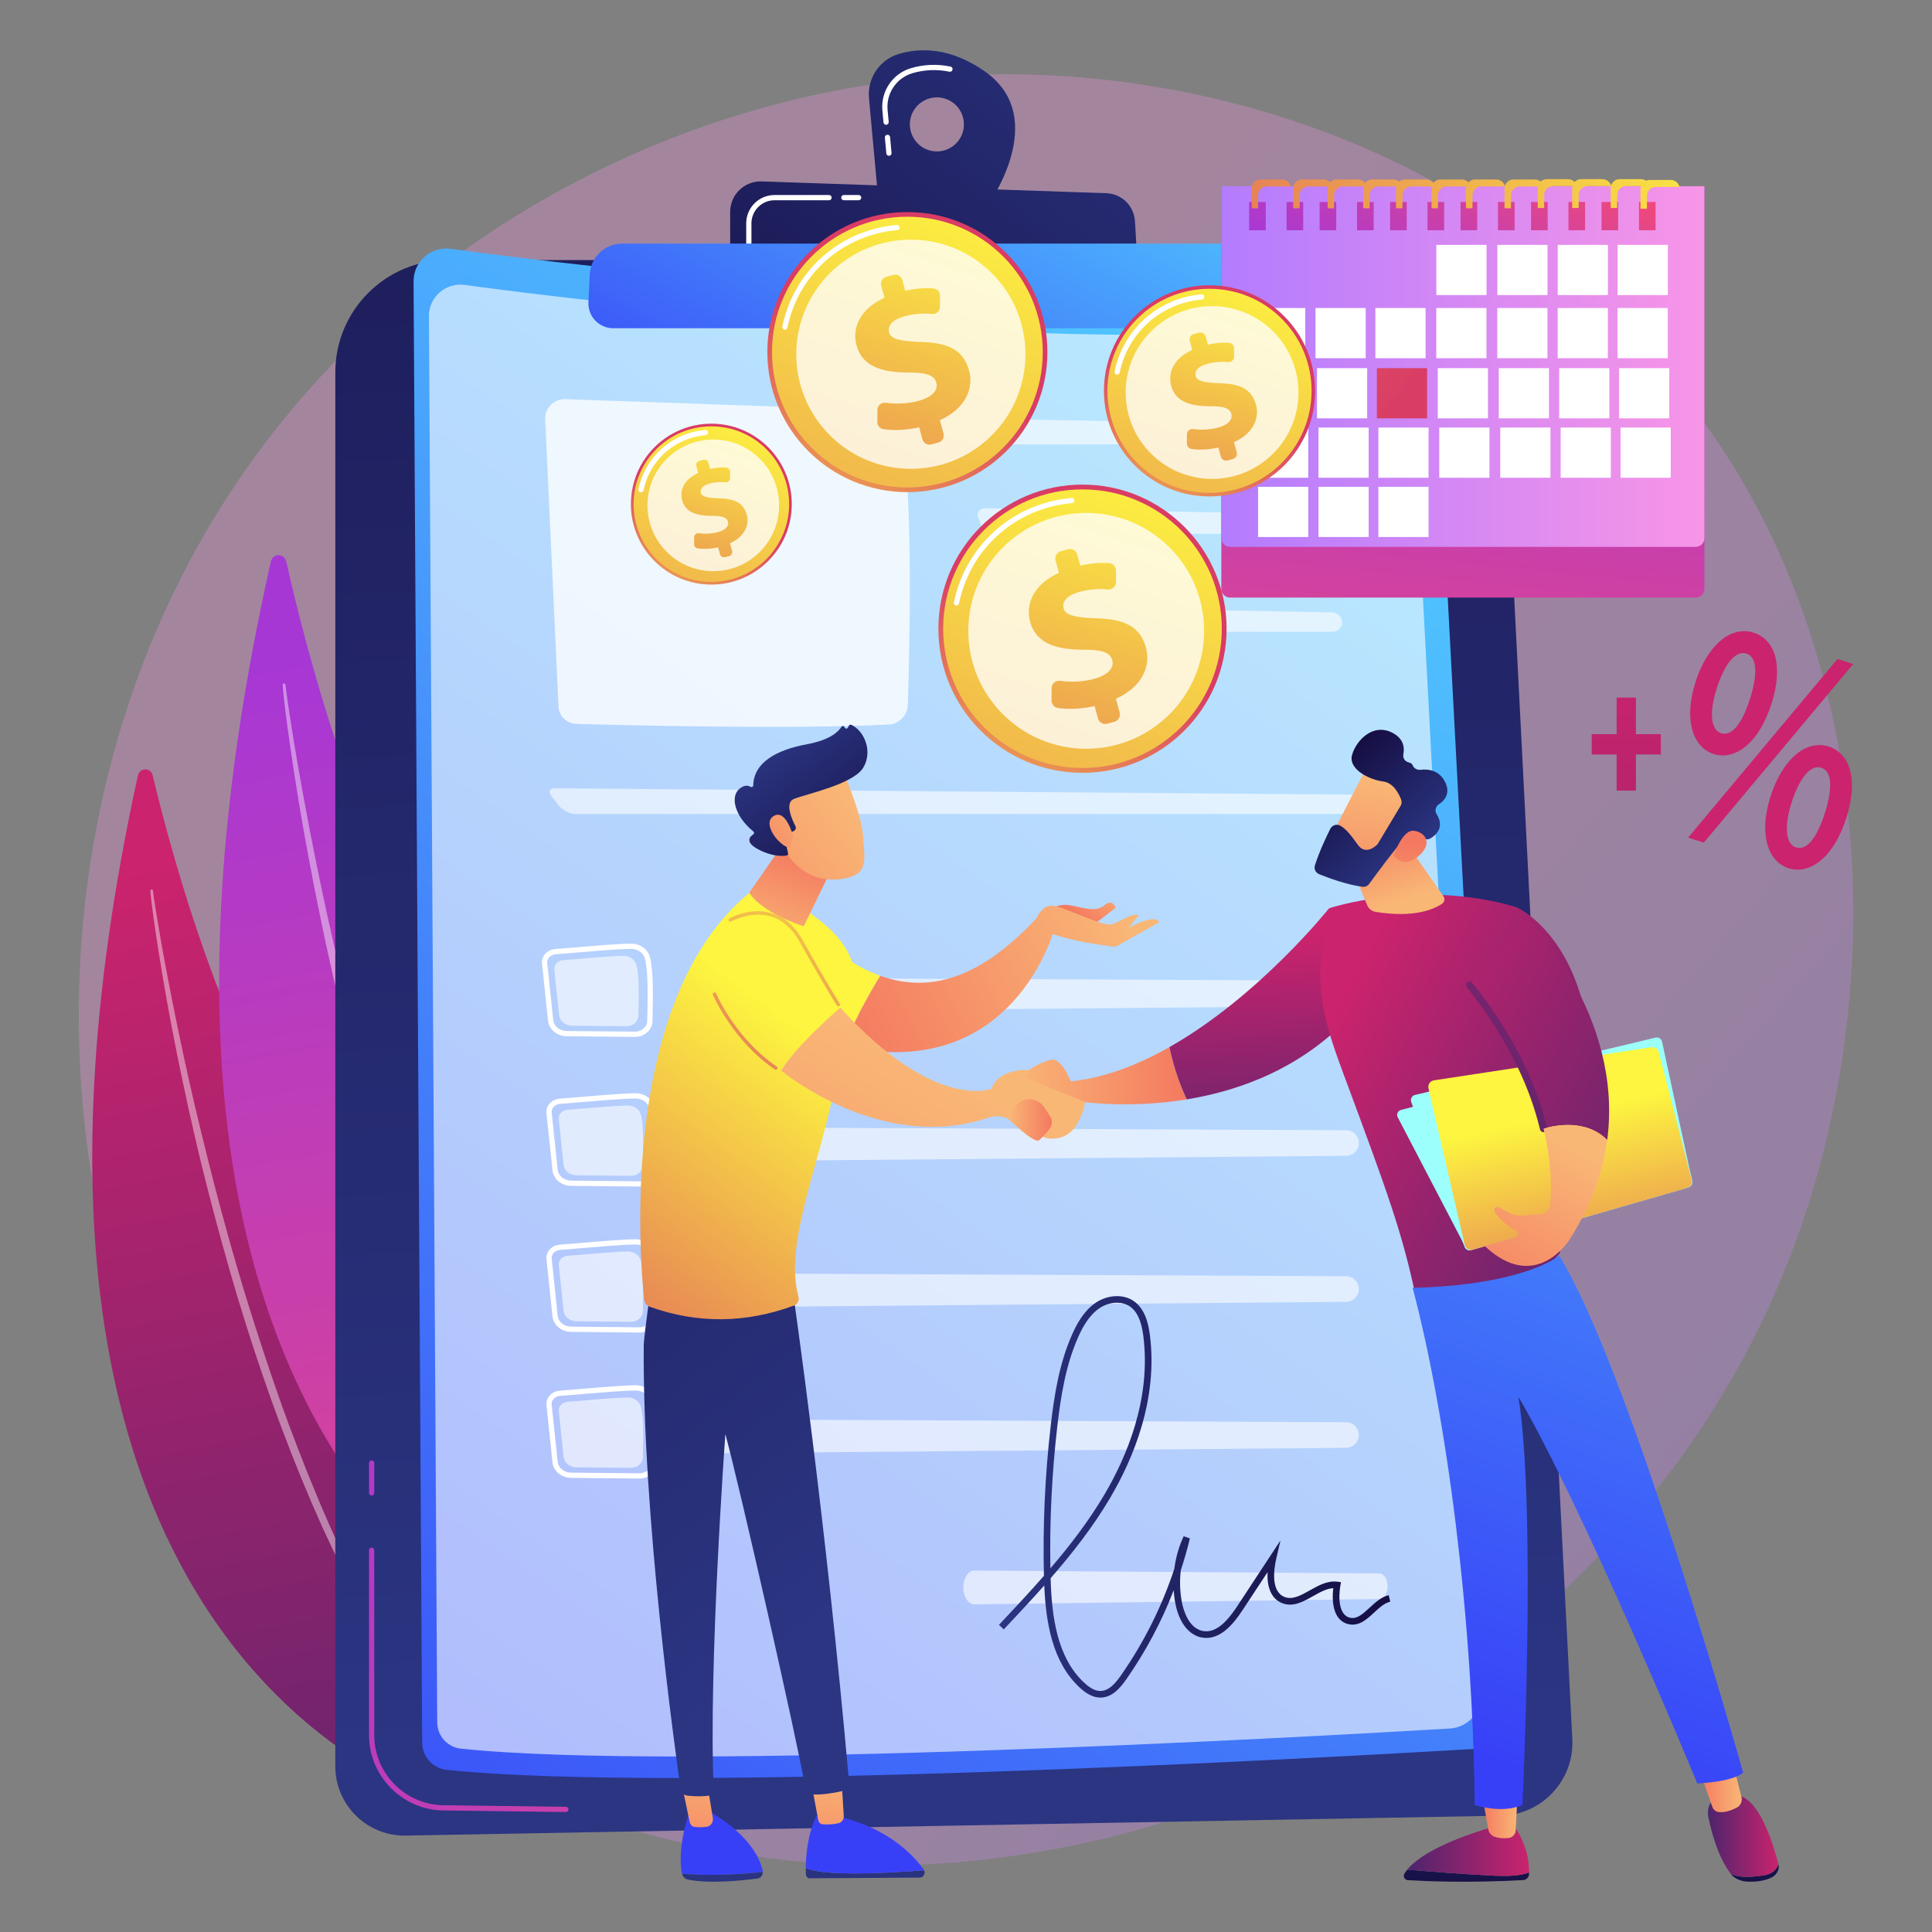 <?xml version="1.0" encoding="utf-8"?>
<!-- Generator: Adobe Illustrator 25.4.0, SVG Export Plug-In . SVG Version: 6.00 Build 0)  -->
<svg version="1.1" xmlns="http://www.w3.org/2000/svg" xmlns:xlink="http://www.w3.org/1999/xlink" x="0px" y="0px"
	 viewBox="0 0 3710 3710" style="enable-background:new 0 0 3710 3710;" xml:space="preserve">
<rect x="0" y="0" width="3710" height="3710" fill="#808080" stroke="none"/>
<style type="text/css">
	.st0{display:none;}
	.st1{display:inline;}
	.st2{fill:#FFFFFF;}
	.st3{opacity:0.3;fill:url(#SVGID_1_);}
	.st4{fill:url(#SVGID_00000159438942111481367590000006495583889759150754_);}
	.st5{opacity:0.43;fill:#FFFFFF;}
	.st6{fill:url(#SVGID_00000104664203996021864480000006272200264339080870_);}
	.st7{fill:url(#SVGID_00000111191208271963016200000011392099885116427663_);}
	.st8{fill:url(#SVGID_00000094576038584804980680000010122499518211217579_);}
	.st9{fill:url(#SVGID_00000039132156858389750180000014607385295773111475_);}
	.st10{fill:url(#SVGID_00000031927453713189038780000006691208212059277999_);}
	.st11{opacity:0.6;fill:#FFFFFF;}
	.st12{opacity:0.78;fill:#FFFFFF;}
	.st13{opacity:0.6;}
	.st14{fill:url(#SVGID_00000062877428189295915390000002074338070206187419_);}
	.st15{fill:url(#SVGID_00000029047559135323870940000001032983572928340925_);}
	.st16{fill:url(#SVGID_00000001662699251081794730000009771443125444878223_);}
	.st17{fill:url(#SVGID_00000035531610557801211160000003405771457699691179_);}
	.st18{fill:url(#SVGID_00000030469804159754141690000008324300347194092428_);}
	.st19{fill:url(#SVGID_00000003815431931753365890000013920285266699558063_);}
	.st20{fill:url(#SVGID_00000139990749018461187240000000404642186285542030_);}
	.st21{fill:url(#SVGID_00000175290960991373486670000011391281266090211502_);}
	.st22{fill:url(#SVGID_00000158733869426810274580000015811067095754019988_);}
	.st23{fill:url(#SVGID_00000072974405193419419870000003006628202852941210_);}
	.st24{fill:url(#SVGID_00000076592925825880064940000009405956720140165773_);}
	.st25{fill:url(#SVGID_00000052079911886295072780000001467405718169111222_);}
	.st26{fill:url(#SVGID_00000167366846475580833110000006095440112457327539_);}
	.st27{fill:url(#SVGID_00000017496870015257043870000012954815231614751638_);}
	.st28{fill:url(#SVGID_00000029033604424612413070000009702098063151927975_);}
	.st29{fill:url(#SVGID_00000114781012938058090620000014488060560506871695_);}
	.st30{fill:url(#SVGID_00000127012263171080943890000001543070308808351651_);}
	.st31{fill:url(#SVGID_00000078013773823365930590000014222995956394177983_);}
	.st32{fill:url(#SVGID_00000060002089271645845880000016635947660441677704_);}
	.st33{fill:url(#SVGID_00000015337849704615068720000012690534616981078946_);}
	.st34{fill:url(#SVGID_00000000216110999750781520000017481600213861274496_);}
	.st35{fill:url(#SVGID_00000128466035277463382610000007141186114626153608_);}
	.st36{fill:url(#SVGID_00000119824380575573166510000015129830367237076670_);}
	.st37{fill:url(#SVGID_00000153676712691113601690000006324591015495067540_);}
	.st38{fill:url(#SVGID_00000022547611634169969950000015994918495378439101_);}
	.st39{fill:url(#SVGID_00000054232339626321456010000009744672682541416602_);}
	.st40{fill:url(#SVGID_00000097467198933626098900000018089569013516322721_);}
	.st41{fill:url(#SVGID_00000016070636708391248290000002694970277145346723_);}
	.st42{fill:url(#SVGID_00000103252770033422280420000016896020109887187351_);}
	.st43{fill:url(#SVGID_00000068657859533114654280000003534078296599509121_);}
	.st44{fill:url(#SVGID_00000101073087497800739200000010662320059837121982_);}
	.st45{fill:url(#SVGID_00000170964218508365177910000010307802294295630271_);}
	.st46{fill:url(#SVGID_00000127739359790263071800000012492568589091365566_);}
	.st47{fill:url(#SVGID_00000165934843005366350330000013551928078929589908_);}
	.st48{fill:url(#SVGID_00000109007891425435783030000016093848714708296578_);}
	.st49{fill:url(#SVGID_00000106826714415501718140000002219043803964462739_);}
	.st50{fill:url(#SVGID_00000119078350460654644810000004337604075082325385_);}
	.st51{fill:url(#SVGID_00000134211129843804026020000007566359880533159869_);}
	.st52{fill:url(#SVGID_00000070841005629162648190000003483742844137536397_);}
	.st53{fill:url(#SVGID_00000172427094437827187350000006420539914422552231_);}
	.st54{fill:url(#SVGID_00000052796766249507754660000013233406589783786924_);}
	.st55{fill:url(#SVGID_00000042730728056528945000000000568115386028845196_);}
	.st56{fill:url(#SVGID_00000137093217651312319900000016578353863359910024_);}
	.st57{fill:url(#SVGID_00000112631811785505619920000010494876683117316519_);}
	.st58{fill:url(#SVGID_00000053530216301719701380000007545349958040233885_);}
	.st59{fill:url(#SVGID_00000128479435367470996010000011792891786959846550_);}
	.st60{fill:url(#SVGID_00000049927325255245797410000010769851764146126007_);}
	.st61{fill:url(#SVGID_00000100378400172733213020000014375094215614159005_);}
	.st62{fill:url(#SVGID_00000025428898668488042440000008517265168984127668_);}
	.st63{fill:url(#SVGID_00000160882461549130804750000007223226353288828033_);}
	.st64{fill:url(#SVGID_00000007429356289891976560000017802936764696363395_);}
	.st65{fill:url(#SVGID_00000019635814833783497180000004829308657485585795_);}
	.st66{fill:url(#SVGID_00000026161448459895948830000015954876241419861149_);}
	.st67{fill:url(#SVGID_00000123420259112651920760000014834486045188767622_);}
	.st68{fill:url(#SVGID_00000166663413165931660660000016371630193557952644_);}
	.st69{fill:url(#SVGID_00000030472049103929274680000016762596064192836768_);}
	.st70{fill:url(#SVGID_00000040539930598964598950000006639755819145912463_);}
	.st71{fill:url(#SVGID_00000145750620162600031550000006159764829595125425_);}
	.st72{fill:url(#SVGID_00000013910009968579250540000007804071063524348857_);}
	.st73{fill:url(#SVGID_00000181085913088614925620000000652629914199864980_);}
	.st74{fill:url(#SVGID_00000034776093766309319900000002431825001256271289_);}
	.st75{fill:url(#SVGID_00000081634530123785267760000014466292642200879284_);}
	.st76{fill:url(#SVGID_00000000913423116948159990000018228200192010605499_);}
	.st77{fill:url(#SVGID_00000160192033320361072610000004086210887337026976_);}
	.st78{fill:url(#SVGID_00000016053726209929190790000012879914524006908850_);}
	.st79{fill:url(#SVGID_00000080180820172435581680000000444869253525304249_);}
	.st80{fill:url(#SVGID_00000034063306186345202130000000102829535112254343_);}
	.st81{fill:url(#SVGID_00000069382193609089900440000009219151109625918615_);}
	.st82{fill:url(#SVGID_00000036249535722453536720000005724481252606599350_);}
	.st83{fill:url(#SVGID_00000028322012367109173370000005753940318228938390_);}
	.st84{fill:url(#SVGID_00000029042272660885750440000012398021732360209540_);}
	.st85{fill:url(#SVGID_00000145770910983084007420000003625649599178080907_);}
	.st86{fill:url(#SVGID_00000055682250902644401900000000646034805199126447_);}
	.st87{fill:url(#SVGID_00000147221935578632275950000012137831408748501388_);}
	.st88{fill:url(#SVGID_00000159443636236670194870000005458244026800362416_);}
	.st89{fill:url(#SVGID_00000080175301747169795060000000862800578055403916_);}
	.st90{fill:url(#SVGID_00000142151116398334100570000004702586853456773526_);}
	.st91{fill:url(#SVGID_00000070096540966747391730000007159061087332197016_);}
	.st92{fill:url(#SVGID_00000097473288306803284410000013353566362272814512_);}
	.st93{fill:url(#SVGID_00000128483575117622007820000004967022148781700486_);}
	.st94{fill:url(#SVGID_00000001659879597055627230000007721074991897066624_);}
	.st95{fill:url(#SVGID_00000097475481391208256640000003182358364680988594_);}
	.st96{fill:url(#SVGID_00000010294958888235208340000015910675793298031232_);}
	.st97{fill:url(#SVGID_00000102503108364317715330000017430679948717634231_);}
	.st98{fill:url(#SVGID_00000132058251786543995630000006894871777016447886_);}
</style>
<g id="Background" class="st0">
	<g class="st1">
		<g>
			<rect class="st2" width="3710" height="3710"/>
		</g>
	</g>
</g>
<g id="Illustration">
	<g>
		<linearGradient id="SVGID_1_" gradientUnits="userSpaceOnUse" x1="3850.626" y1="3628.675" x2="1292.635" y2="1390.435">
			<stop  offset="0" style="stop-color:#B37CFF"/>
			<stop  offset="1" style="stop-color:#F895E7"/>
		</linearGradient>
		<path class="st3" d="M3415.9,2466.26c-330.6,778.42-1211.23,1214.49-1974.91,1096.87c-124.27-19.14-464.95-76.16-766.57-345.15
			C93.77,2700.16-30.41,1674.8,437.98,952.21C778.89,426.29,1390,128.16,1970.68,143.08c125.08,3.21,604.43,23.01,1025.69,370.37
			c61.88,51.02,198.35,172.26,321.34,364.6C3606.53,1329.7,3631.35,1958.95,3415.9,2466.26z"/>
		<g>
			<g>
				
					<linearGradient id="SVGID_00000011006217411826838340000007878941167813416837_" gradientUnits="userSpaceOnUse" x1="-562.382" y1="1325.345" x2="-2083.018" y2="3246.878" gradientTransform="matrix(-0.889 -0.458 -0.458 0.889 463.537 216.976)">
					<stop  offset="0" style="stop-color:#CB236D"/>
					<stop  offset="1" style="stop-color:#4C246D"/>
				</linearGradient>
				<path style="fill:url(#SVGID_00000011006217411826838340000007878941167813416837_);" d="M264.68,1489.75
					c3.54-16.15,24.78-16.44,28.62-0.36c37.12,155.4,146.26,559.57,321.86,776.67c285.93,353.48,469.91,921.23,277.01,1208.9
					C892.18,3474.95-120.91,3249.85,264.68,1489.75z"/>
				<path class="st5" d="M288.67,1710.84c0.27,5.06,0.86,9.21,1.31,13.7l1.61,13.22l3.48,26.37c2.43,17.56,5.11,35.07,7.79,52.58
					c5.47,35,11.35,69.92,17.52,104.78c12.46,69.7,26.66,139.03,41.83,208.11c15.08,69.11,31.94,137.76,50.13,206
					c18.25,68.22,37.4,136.18,58.61,203.43c42.16,134.56,91.13,266.76,148.53,394.69c29.32,63.62,60.18,126.45,94.35,187.21
					c34.56,60.47,71.51,119.38,112.27,175.1c0.89,1.21,2.51,1.42,3.63,0.46c1.09-0.93,1.3-2.63,0.49-3.84l-0.02-0.03
					c-38.59-57.19-74.26-116.52-107.17-177.62c-33.07-61.01-62.84-124.04-91.04-187.82c-28.18-63.81-53.98-128.84-78.41-194.45
					c-24.41-65.64-46.3-132.34-67.83-199.16c-42.55-133.87-78.48-270.14-110.92-407.34c-16.09-68.65-30.9-137.65-44.57-206.93
					c-6.89-34.63-13.48-69.32-19.68-104.1l-8.92-52.24l-4.21-26.16l-1.97-13.09c-0.58-4.3-1.27-8.91-1.64-12.69l-0.06-0.63
					c-0.15-1.52-1.41-2.63-2.81-2.47C289.6,1708.07,288.6,1709.37,288.67,1710.84z"/>
			</g>
			<g>
				
					<linearGradient id="SVGID_00000121270147806448893760000017982162813494934941_" gradientUnits="userSpaceOnUse" x1="-2414.377" y1="3.213" x2="-4037.785" y2="2054.612" gradientTransform="matrix(-0.884 -0.467 -0.467 0.884 -1521.883 125.553)">
					<stop  offset="0" style="stop-color:#A737D5"/>
					<stop  offset="1" style="stop-color:#EF497A"/>
				</linearGradient>
				<path style="fill:url(#SVGID_00000121270147806448893760000017982162813494934941_);" d="M519.93,1079.01
					c3.87-17.21,26.12-17.26,29.98-0.05c37.33,166.43,147.62,599.45,329.4,833.42c295.98,380.97,483.03,989.6,278.11,1294.58
					C1157.42,3206.97,98.51,2954.47,519.93,1079.01z"/>
				<path class="st5" d="M542.81,1315.45c0.23,5.42,0.8,9.85,1.23,14.66l1.55,14.14l3.37,28.21c2.37,18.78,4.99,37.52,7.62,56.26
					c5.38,37.45,11.18,74.82,17.29,112.14c12.35,74.6,26.53,148.83,41.71,222.8c15.09,74,32.07,147.54,50.45,220.65
					c18.44,73.09,37.82,145.92,59.36,218c42.82,144.24,92.81,286.04,151.66,423.37c30.08,68.31,61.8,135.78,97,201.08
					c35.61,64.99,73.75,128.35,115.9,188.35c0.93,1.33,2.67,1.57,3.87,0.54c1.17-1,1.41-2.85,0.56-4.17l-0.02-0.03
					c-39.82-61.56-76.59-125.36-110.44-191.02c-34.02-65.56-64.56-133.24-93.46-201.7c-28.87-68.5-55.25-138.26-80.18-208.63
					c-24.91-70.4-47.16-141.91-69.06-213.53c-43.25-143.49-79.51-289.47-112.15-436.4c-16.17-73.51-31.01-147.4-44.65-221.55
					c-6.88-37.06-13.45-74.2-19.6-111.43l-8.83-55.9l-4.15-27.99l-1.94-14c-0.57-4.6-1.25-9.53-1.59-13.57l-0.06-0.68
					c-0.14-1.66-1.48-2.88-2.98-2.72C543.83,1312.46,542.75,1313.86,542.81,1315.45z"/>
			</g>
		</g>
		<g>
			
				<linearGradient id="SVGID_00000093883362020491742130000001982637735054077117_" gradientUnits="userSpaceOnUse" x1="1830.912" y1="3346.212" x2="1662.192" y2="-1647.983">
				<stop  offset="0" style="stop-color:#2B3582"/>
				<stop  offset="1" style="stop-color:#150E42"/>
			</linearGradient>
			<path style="fill:url(#SVGID_00000093883362020491742130000001982637735054077117_);" d="M643.89,715.09
				c0-119.14,96.58-215.72,215.72-215.72h1834.47c101.21,0,184.66,79.31,189.8,180.39L3019.3,3339.4
				c4.03,79.1-58.24,145.81-137.42,147.25l-2102.54,38.21c-74.4,1.35-135.45-58.59-135.45-133.01V715.09z"/>
			
				<linearGradient id="SVGID_00000092438797014158617090000018203854746126474661_" gradientUnits="userSpaceOnUse" x1="239.964" y1="2891.776" x2="2152.163" y2="4106.586">
				<stop  offset="0" style="stop-color:#A737D5"/>
				<stop  offset="1" style="stop-color:#EF497A"/>
			</linearGradient>
			<path style="fill:url(#SVGID_00000092438797014158617090000018203854746126474661_);" d="M1086.63,3479.65c-0.02,0-0.04,0-0.07,0
				l-235.26-3.04c-78.67-1.02-142.67-65.85-142.67-144.52v-355.2c0-2.78,2.25-5.02,5.02-5.02c2.77,0,5.02,2.25,5.02,5.02v355.2
				c0,73.2,59.55,133.53,132.75,134.48l235.26,3.04c2.77,0.03,4.99,2.31,4.96,5.09C1091.62,3477.44,1089.38,3479.65,1086.63,3479.65
				z"/>
			
				<linearGradient id="SVGID_00000134241683394576303330000015815955431519120570_" gradientUnits="userSpaceOnUse" x1="400.469" y1="2639.128" x2="2312.667" y2="3853.939">
				<stop  offset="0" style="stop-color:#A737D5"/>
				<stop  offset="1" style="stop-color:#EF497A"/>
			</linearGradient>
			<path style="fill:url(#SVGID_00000134241683394576303330000015815955431519120570_);" d="M713.66,2871.88
				c-2.77,0-5.02-2.25-5.02-5.02v-57.52c0-2.78,2.25-5.02,5.02-5.02c2.77,0,5.02,2.25,5.02,5.02v57.52
				C718.69,2869.64,716.44,2871.88,713.66,2871.88z"/>
			<g>
				
					<linearGradient id="SVGID_00000150803487545206426920000006283091615617758087_" gradientUnits="userSpaceOnUse" x1="2877.236" y1="429.486" x2="462.419" y2="3905.078">
					<stop  offset="0" style="stop-color:#53D8FF"/>
					<stop  offset="1" style="stop-color:#3840F7"/>
				</linearGradient>
				<path style="fill:url(#SVGID_00000150803487545206426920000006283091615617758087_);" d="M794.18,540.31
					c-0.22-38.12,33.3-67.62,71.07-62.5c250.51,33.97,1111.96,139.04,1824.2,84.37c32.48-2.49,60.67,22.12,62.4,54.65l141.98,2671.5
					c1.95,36.63-26.02,67.95-62.64,70.12c-299.55,17.73-1533.21,86.26-1973.24,40.17c-26.78-2.81-47.11-25.35-47.27-52.28
					L794.18,540.31z"/>
				<path class="st11" d="M823.69,607.25c-0.22-36.68,32.04-65.07,68.39-60.14c241.08,32.69,1070.09,133.81,1755.51,81.19
					c31.26-2.4,58.38,21.28,60.05,52.59l136.64,2570.9c1.87,35.25-25.04,65.4-60.28,67.48
					c-288.27,17.06-1475.48,83.01-1898.93,38.65c-25.77-2.7-45.34-24.4-45.49-50.31L823.69,607.25z"/>
				<path class="st12" d="M1046.87,805.47l25.6,551.18c0.85,18.33,15.66,32.91,34.01,33.43c102.08,2.88,420.16,10.64,599.76,1.27
					c20.32-1.06,36.39-17.49,37.06-37.83c3.42-103.37,10.92-404.22-12.64-529.99c-3.81-20.32-21.27-35.2-41.92-35.92l-603.35-21.1
					C1063.63,765.74,1045.86,783.72,1046.87,805.47z"/>
				<g class="st13">
					<path class="st2" d="M2558.42,853.45c10.69,0,19.2-8.32,18.9-18.49c-0.3-10.17-9.29-18.65-19.98-18.84l-665.73-11.86
						c-10.69-0.19-16.53,7.91-12.98,17.99l4.53,12.86c3.55,10.09,15.21,18.34,25.9,18.34H2558.42z"/>
				</g>
				<g class="st13">
					<path class="st2" d="M1891.61,975.97c-10.69-0.19-16.53,7.91-12.98,17.99l4.53,12.86c3.55,10.09,15.21,18.34,25.9,18.34h649.36
						c10.69,0,19.2-8.32,18.9-18.49c-0.3-10.17-9.29-18.65-19.98-18.84L1891.61,975.97z"/>
				</g>
				<g class="st13">
					<path class="st2" d="M1891.61,1164.01c-10.69-0.19-16.53,7.91-12.98,17.99l4.53,12.86c3.55,10.09,15.21,18.34,25.9,18.34
						h649.36c10.69,0,19.2-8.32,18.9-18.49c-0.3-10.17-9.29-18.65-19.98-18.84L1891.61,1164.01z"/>
				</g>
				<g class="st13">
					<path class="st2" d="M2622.68,1563.17c10.69,0,18.89-8.32,18.22-18.49c-0.67-10.17-9.97-18.56-20.66-18.64l-1554.11-12.25
						c-10.69-0.08-13.99,6.69-7.33,15.06l15.22,19.12c6.66,8.36,20.86,15.21,31.55,15.21H2622.68z"/>
				</g>
				<g>
					<path class="st2" d="M1227.95,2278.48c-0.12,0-0.24,0-0.36,0l-130.82-1.26c-18.69-0.18-34.12-13.04-35.89-29.91l-11.5-109.76
						c-0.67-6.44,1.33-12.81,5.63-17.94c4.82-5.73,12.12-9.33,20.02-9.88l0,0c11.02-0.75,26.54-2.07,42.97-3.47
						c34.6-2.95,77.66-6.61,101.89-6.92c17.58-0.09,32.49,10.31,36.63,25.62c6.82,25.2,6.22,72.89,4.92,123.7
						C1261.03,2265.17,1246.04,2278.48,1227.95,2278.48z M1075.73,2119.76c-5.19,0.35-9.94,2.66-13.01,6.32
						c-2.54,3.02-3.72,6.72-3.33,10.42l11.5,109.76c1.24,11.79,12.41,20.78,26,20.91l130.82,1.26c0.09,0,0.17,0,0.26,0
						c12.68,0,23.17-8.93,23.46-20.02c1.28-50.04,1.89-96.93-4.58-120.83c-2.9-10.71-14.04-18.16-26.81-18.2
						c-23.87,0.3-66.73,3.95-101.16,6.88C1102.39,2117.68,1086.83,2119,1075.73,2119.76L1075.73,2119.76z"/>
					<path class="st11" d="M1089.8,2131.09c27.48-1.88,87.21-7.94,115.54-8.3c12-0.15,22.53,7.1,25.35,17.51
						c5.47,20.22,4.74,60.51,3.79,97.7c-0.28,11.14-10.51,20.03-23.01,19.91l-104.54-1c-12.86-0.12-23.53-8.89-24.73-20.31
						l-9.19-87.71C1072.07,2139.82,1079.61,2131.78,1089.8,2131.09z"/>
					<g class="st13">
						<path class="st2" d="M1342.85,2205.59c3.79,14.36,16.83,24.32,31.69,24.2l1210.39-10.32c13.69-0.12,24.65-11.41,24.35-25.1
							c-0.29-13.31-11.13-23.96-24.44-24.02l-1210.42-5.52C1353.04,2164.73,1337.41,2184.93,1342.85,2205.59z"/>
					</g>
					<path class="st2" d="M1219.4,1991.15c-0.12,0-0.24,0-0.36,0l-130.82-1.26c-18.69-0.18-34.12-13.04-35.89-29.91l-11.5-109.76
						c-0.67-6.45,1.33-12.81,5.63-17.94c4.82-5.73,12.12-9.33,20.02-9.88l0,0c11.02-0.75,26.54-2.07,42.97-3.47
						c34.6-2.95,77.66-6.61,101.89-6.92c17.58-0.09,32.49,10.31,36.63,25.62c6.82,25.2,6.22,72.89,4.92,123.7
						C1252.48,1977.84,1237.48,1991.15,1219.4,1991.15z M1067.17,1832.43c-5.19,0.35-9.94,2.66-13.01,6.32
						c-2.54,3.02-3.72,6.72-3.33,10.42l11.5,109.76c1.24,11.79,12.41,20.78,26,20.91l130.82,1.26c0.09,0,0.17,0,0.26,0
						c12.68,0,23.17-8.93,23.46-20.02c1.28-50.04,1.89-96.93-4.58-120.83c-2.9-10.71-14.04-18.16-26.81-18.2
						c-23.87,0.3-66.73,3.95-101.16,6.88C1093.83,1830.34,1078.27,1831.67,1067.17,1832.43L1067.17,1832.43z"/>
					<path class="st11" d="M1081.24,1843.76c27.48-1.88,87.21-7.94,115.54-8.3c12-0.15,22.53,7.1,25.35,17.51
						c5.47,20.22,4.74,60.51,3.79,97.7c-0.28,11.14-10.51,20.03-23.01,19.91l-104.54-1c-12.86-0.12-23.53-8.89-24.73-20.31
						l-9.19-87.71C1063.51,1852.49,1071.06,1844.45,1081.24,1843.76z"/>
					<g class="st13">
						<path class="st2" d="M1334.3,1918.26c3.79,14.36,16.83,24.32,31.68,24.2l1210.39-10.32c13.69-0.12,24.65-11.41,24.35-25.1
							c-0.29-13.31-11.13-23.96-24.44-24.02l-1210.42-5.52C1344.49,1877.4,1328.85,1897.6,1334.3,1918.26z"/>
					</g>
					<path class="st2" d="M1227.95,2558.85c-0.12,0-0.24,0-0.36,0l-130.82-1.26c-18.69-0.18-34.12-13.04-35.89-29.91l-11.5-109.76
						c-0.67-6.44,1.33-12.81,5.63-17.94c4.82-5.73,12.12-9.33,20.02-9.88l0,0c11.02-0.75,26.54-2.07,42.97-3.47
						c34.6-2.95,77.66-6.61,101.89-6.92c0.18,0,0.35,0,0.53,0c17.2,0,32,10.48,36.1,25.63c6.82,25.2,6.22,72.89,4.92,123.7
						C1261.03,2545.55,1246.04,2558.85,1227.95,2558.85z M1075.73,2400.14c-5.19,0.35-9.94,2.66-13.01,6.32
						c-2.54,3.02-3.72,6.72-3.33,10.42l11.5,109.76c1.24,11.79,12.41,20.78,26,20.91l130.82,1.26c0.09,0,0.17,0,0.26,0
						c12.68,0,23.17-8.93,23.46-20.02c1.28-50.04,1.89-96.93-4.58-120.83c-2.9-10.7-14.2-18.4-26.81-18.2
						c-23.86,0.3-66.72,3.95-101.16,6.88C1102.39,2398.05,1086.83,2399.38,1075.73,2400.14L1075.73,2400.14z"/>
					<path class="st11" d="M1089.8,2411.46c27.48-1.88,87.21-7.94,115.54-8.3c12-0.15,22.53,7.1,25.35,17.51
						c5.47,20.22,4.74,60.51,3.79,97.7c-0.28,11.14-10.51,20.03-23.01,19.91l-104.54-1c-12.86-0.12-23.53-8.89-24.73-20.31
						l-9.19-87.71C1072.07,2420.2,1079.61,2412.16,1089.8,2411.46z"/>
					<g class="st13">
						<path class="st2" d="M1342.85,2485.97c3.79,14.36,16.83,24.32,31.69,24.2l1210.39-10.32c13.69-0.12,24.65-11.41,24.35-25.1
							c-0.29-13.31-11.13-23.96-24.44-24.02l-1210.42-5.52C1353.04,2445.11,1337.41,2465.31,1342.85,2485.97z"/>
					</g>
					<path class="st2" d="M1227.95,2839.23c-0.12,0-0.24,0-0.36,0l-130.82-1.26c-18.69-0.18-34.12-13.03-35.89-29.91l-11.5-109.76
						c-0.67-6.45,1.33-12.82,5.64-17.94c4.82-5.73,12.11-9.33,20.01-9.88l0,0c11.02-0.75,26.54-2.07,42.97-3.47
						c34.6-2.95,77.66-6.61,101.89-6.92c0.18,0,0.35-0.01,0.53-0.01c17.2,0,32,10.48,36.1,25.63c6.82,25.2,6.22,72.89,4.92,123.7
						C1261.03,2825.93,1246.04,2839.23,1227.95,2839.23z M1075.73,2680.51c-5.19,0.35-9.94,2.66-13.01,6.32
						c-2.54,3.02-3.72,6.72-3.33,10.43l11.5,109.76c1.24,11.79,12.41,20.78,25.99,20.91l130.82,1.26c0.09,0,0.17,0,0.26,0
						c12.68,0,23.17-8.93,23.46-20.02c1.28-50.04,1.89-96.93-4.58-120.83c-2.9-10.7-14.2-18.44-26.81-18.2
						c-23.86,0.3-66.72,3.95-101.16,6.88C1102.39,2678.43,1086.83,2679.75,1075.73,2680.51L1075.73,2680.51z"/>
					<path class="st11" d="M1089.8,2691.84c27.48-1.88,87.21-7.94,115.54-8.3c12-0.15,22.53,7.1,25.35,17.51
						c5.47,20.22,4.74,60.51,3.79,97.7c-0.28,11.14-10.51,20.03-23.01,19.91l-104.54-1c-12.86-0.12-23.53-8.89-24.73-20.31
						l-9.19-87.71C1072.07,2700.57,1079.61,2692.54,1089.8,2691.84z"/>
					<g class="st13">
						<path class="st2" d="M1342.85,2766.35c3.79,14.36,16.83,24.32,31.69,24.2l1210.39-10.32c13.69-0.12,24.65-11.41,24.35-25.1
							c-0.29-13.31-11.13-23.96-24.44-24.02l-1210.42-5.52C1353.04,2725.49,1337.41,2745.69,1342.85,2766.35z"/>
					</g>
					<g class="st13">
						<path class="st2" d="M1850.6,3056.67L1850.6,3056.67c2.43,14.36,10.82,24.32,20.36,24.2l777.91-10.32
							c8.8-0.12,15.84-11.41,15.65-25.1c-0.19-13.31-7.15-23.96-15.71-24.02l-777.93-5.52
							C1857.15,3015.81,1847.1,3036.01,1850.6,3056.67z"/>
					</g>
				</g>
			</g>
			
				<linearGradient id="SVGID_00000057122011811351640540000006207786675727007393_" gradientUnits="userSpaceOnUse" x1="2095.293" y1="-137.084" x2="1251.501" y2="972.905">
				<stop  offset="0" style="stop-color:#2B3582"/>
				<stop  offset="1" style="stop-color:#150E42"/>
			</linearGradient>
			<path style="fill:url(#SVGID_00000057122011811351640540000006207786675727007393_);" d="M1890.62,136.74
				c-66.26-46.1-123.88-45.19-164.44-33.22c-37,10.92-60.98,46.64-57.46,85.05l17.49,190.92l208.14,18.47
				C1894.36,397.97,2020.58,227.15,1890.62,136.74z M1799.09,290.77c-28.66,0-51.9-23.24-51.9-51.9s23.24-51.9,51.9-51.9
				c28.66,0,51.9,23.24,51.9,51.9S1827.75,290.77,1799.09,290.77z"/>
			<path class="st2" d="M1707.01,299.19c-2.57,0-4.76-1.96-5-4.57l-2.79-30.41c-0.25-2.76,1.78-5.2,4.54-5.46
				c2.82-0.26,5.21,1.78,5.46,4.55l2.79,30.4c0.26,2.76-1.78,5.2-4.54,5.46C1707.31,299.18,1707.16,299.19,1707.01,299.19z
				 M1701.55,239.61c-2.57,0-4.76-1.96-5-4.57l-2.12-23.08c-3.35-36.6,19.67-70.67,54.75-81.02c24.84-7.33,50.44-8.38,76.07-3.12
				c2.72,0.55,4.47,3.21,3.91,5.93c-0.56,2.71-3.19,4.45-5.93,3.91c-24.01-4.91-47.97-3.94-71.21,2.92
				c-30.49,9-50.51,38.64-47.59,70.48l2.12,23.08c0.26,2.76-1.78,5.2-4.54,5.46C1701.85,239.6,1701.7,239.61,1701.55,239.61z"/>
			
				<linearGradient id="SVGID_00000023269502905320661590000005680485275153541517_" gradientUnits="userSpaceOnUse" x1="2187.851" y1="-66.725" x2="1344.058" y2="1043.264">
				<stop  offset="0" style="stop-color:#2B3582"/>
				<stop  offset="1" style="stop-color:#150E42"/>
			</linearGradient>
			<path style="fill:url(#SVGID_00000023269502905320661590000005680485275153541517_);" d="M1402.14,502.88V406.9
				c0-33.14,27.46-59.67,60.58-58.54l661.8,22.67c29.37,1.01,53.16,24.19,54.91,53.52l5.53,92.23L1402.14,502.88z"/>
			<path class="st2" d="M1648.9,384.52h-28.46c-2.77,0-5.02-2.25-5.02-5.02c0-2.78,2.25-5.02,5.02-5.02h28.46
				c2.77,0,5.02,2.25,5.02,5.02C1653.93,382.28,1651.68,384.52,1648.9,384.52z"/>
			<path class="st2" d="M1437.96,472.74c-2.77,0-5.02-2.25-5.02-5.02v-38.83c0-30,24.41-54.41,54.41-54.41h104.64
				c2.77,0,5.02,2.25,5.02,5.02c0,2.78-2.25,5.02-5.02,5.02h-104.64c-24.46,0-44.37,19.9-44.37,44.36v38.83
				C1442.98,470.5,1440.73,472.74,1437.96,472.74z"/>
			
				<linearGradient id="SVGID_00000091017427637740419940000013278460942052765063_" gradientUnits="userSpaceOnUse" x1="2081.518" y1="1.171" x2="1498.898" y2="1070.982">
				<stop  offset="0" style="stop-color:#53D8FF"/>
				<stop  offset="1" style="stop-color:#3840F7"/>
			</linearGradient>
			<path style="fill:url(#SVGID_00000091017427637740419940000013278460942052765063_);" d="M1132.48,527.12
				c1.6-33.24,29.01-59.37,62.29-59.37l1157.29-0.03c41.61,0,77.19,29.94,84.29,70.95l0.98,5.66c7.77,44.91-26.8,85.99-72.38,85.99
				H1177.63c-27.28,0-49.02-22.81-47.71-50.05L1132.48,527.12z"/>
			
				<linearGradient id="SVGID_00000133514854907662726410000011280117791292003759_" gradientUnits="userSpaceOnUse" x1="1918.316" y1="2874.397" x2="2669.713" y2="2874.397">
				<stop  offset="0" style="stop-color:#2B3582"/>
				<stop  offset="1" style="stop-color:#150E42"/>
			</linearGradient>
			<path style="fill:url(#SVGID_00000133514854907662726410000011280117791292003759_);" d="M2113.08,3259.86
				c-12.68,0-25.49-6.1-39.12-18.62c-53.17-48.84-65.59-125.15-68.7-196.67c-25.54,28.77-51.77,56.72-77.69,84.34l-9.27-8.7
				c28.86-30.76,58.12-61.93,86.33-94.16c-2.38-96.17,2.04-193.39,13.11-288.96c6.75-58.23,16.46-119.84,41.65-175.94
				c7.94-17.68,21.09-43.01,43.57-58.73c23.11-16.15,53.33-17.97,73.48-4.44c22.76,15.3,28.95,44.7,31.62,65.49
				c16.03,124.66-32.67,239.02-76.34,313c-32.67,55.34-72.29,106.01-114.26,154.21c2.11,72.61,12,152.45,65.08,201.2
				c11.55,10.61,21.85,15.65,31.49,15.25c15.93-0.57,28.38-15.41,38.45-29.84c44.19-63.29,78.55-131.93,102.55-204.73
				c2.74-21.59,8.76-42.77,17.94-62.53l11.94,4.18c-5.02,20.68-10.84,41.08-17.43,61.17c-2.52,20.91-1.77,42.23,2.37,62.91
				c2.25,11.23,11.77,48.3,39.83,53.65c21.11,4.01,41.95-10.8,65.55-46.67l83.64-127.14l-8.04,34.63
				c-4.29,18.49-11.38,62.69,15.47,73.74c15.39,6.32,31.63-2.81,48.82-12.49c16.77-9.44,34.09-19.18,53.33-16.65l6.55,0.87
				l-1.12,6.51c-4.42,25.63-2.23,57.19,18.5,61.78c13.57,3.03,24.7-7.29,37.58-19.19c10.93-10.1,22.23-20.55,36.73-24.06l2.99,12.35
				c-11.29,2.73-21.36,12.04-31.09,21.04c-14.2,13.14-28.89,26.71-48.96,22.28c-27.31-6.04-33.14-38.5-29.34-69.22
				c-12.81,0.67-25.55,7.84-38.93,15.38c-19.07,10.74-38.79,21.84-59.9,13.17c-19.52-8.03-28.96-29.1-27.34-59.38l-48.28,73.38
				c-16.85,25.61-43.32,58.9-78.55,52.18c-24.19-4.61-42.85-28.4-49.91-63.63c-1.79-8.92-2.98-17.95-3.59-27.01
				c-23.2,60.22-53.61,117.39-90.9,170.79c-11.87,17-26.91,34.49-48.42,35.27C2114.04,3259.85,2113.56,3259.86,2113.08,3259.86z
				 M2144.89,2501.57c-11.61,0-23.97,3.81-34.63,11.26c-19.9,13.92-31.94,37.21-39.26,53.52c-24.48,54.52-33.99,114.98-40.62,172.2
				c-10.47,90.34-14.95,182.17-13.33,273.17c38.14-44.54,73.94-91.23,103.74-141.72c42.66-72.27,90.25-183.83,74.68-304.92
				c-3.75-29.14-12.04-47.11-26.11-56.56C2162.43,2503.86,2153.89,2501.57,2144.89,2501.57z"/>
		</g>
		<g>
			
				<linearGradient id="SVGID_00000120533003793082904850000016318502806482540956_" gradientUnits="userSpaceOnUse" x1="2840.816" y1="433.814" x2="2715.286" y2="1669.59">
				<stop  offset="0" style="stop-color:#A737D5"/>
				<stop  offset="1" style="stop-color:#EF497A"/>
			</linearGradient>
			<path style="fill:url(#SVGID_00000120533003793082904850000016318502806482540956_);" d="M3256.23,1147.52h-894.18
				c-9.25,0-16.76-7.5-16.76-16.76V359.69h927.69v771.08C3272.99,1140.02,3265.48,1147.52,3256.23,1147.52z"/>
			
				<linearGradient id="SVGID_00000168118277815665127060000003935225847292165254_" gradientUnits="userSpaceOnUse" x1="2345.292" y1="703.858" x2="3272.986" y2="703.858">
				<stop  offset="0" style="stop-color:#B37CFF"/>
				<stop  offset="1" style="stop-color:#F895E7"/>
			</linearGradient>
			<path style="fill:url(#SVGID_00000168118277815665127060000003935225847292165254_);" d="M3256.23,1050.14h-894.18
				c-9.25,0-16.76-7.5-16.76-16.76v-675.8h927.69v675.8C3272.99,1042.63,3265.48,1050.14,3256.23,1050.14z"/>
			<g>
				
					<linearGradient id="SVGID_00000117664408624722751060000010066773015939065993_" gradientUnits="userSpaceOnUse" x1="2399.949" y1="448.025" x2="2548.325" y2="115.218">
					<stop  offset="0" style="stop-color:#A737D5"/>
					<stop  offset="1" style="stop-color:#EF497A"/>
				</linearGradient>
				
					<rect x="2398.7" y="387.86" style="fill:url(#SVGID_00000117664408624722751060000010066773015939065993_);" width="31.94" height="54.3"/>
				
					<linearGradient id="SVGID_00000062909309475550619020000003047355990366506162_" gradientUnits="userSpaceOnUse" x1="2459.896" y1="474.752" x2="2608.273" y2="141.945">
					<stop  offset="0" style="stop-color:#A737D5"/>
					<stop  offset="1" style="stop-color:#EF497A"/>
				</linearGradient>
				
					<rect x="2470.56" y="387.86" style="fill:url(#SVGID_00000062909309475550619020000003047355990366506162_);" width="31.94" height="54.3"/>
				
					<linearGradient id="SVGID_00000026881313697534795450000008923197620249224361_" gradientUnits="userSpaceOnUse" x1="2512.85" y1="498.361" x2="2661.226" y2="165.553">
					<stop  offset="0" style="stop-color:#A737D5"/>
					<stop  offset="1" style="stop-color:#EF497A"/>
				</linearGradient>
				
					<rect x="2534.04" y="387.86" style="fill:url(#SVGID_00000026881313697534795450000008923197620249224361_);" width="31.94" height="54.3"/>
				
					<linearGradient id="SVGID_00000122001763987125578830000013757827352854886044_" gradientUnits="userSpaceOnUse" x1="2572.797" y1="525.087" x2="2721.174" y2="192.28">
					<stop  offset="0" style="stop-color:#A737D5"/>
					<stop  offset="1" style="stop-color:#EF497A"/>
				</linearGradient>
				
					<rect x="2605.9" y="387.86" style="fill:url(#SVGID_00000122001763987125578830000013757827352854886044_);" width="31.94" height="54.3"/>
				
					<linearGradient id="SVGID_00000178182407024611642300000003897869006488428440_" gradientUnits="userSpaceOnUse" x1="2625.751" y1="548.696" x2="2774.127" y2="215.888">
					<stop  offset="0" style="stop-color:#A737D5"/>
					<stop  offset="1" style="stop-color:#EF497A"/>
				</linearGradient>
				
					<rect x="2669.38" y="387.86" style="fill:url(#SVGID_00000178182407024611642300000003897869006488428440_);" width="31.94" height="54.3"/>
				
					<linearGradient id="SVGID_00000091708331371038245010000010549883652009743514_" gradientUnits="userSpaceOnUse" x1="2685.698" y1="575.422" x2="2834.075" y2="242.615">
					<stop  offset="0" style="stop-color:#A737D5"/>
					<stop  offset="1" style="stop-color:#EF497A"/>
				</linearGradient>
				
					<rect x="2741.25" y="387.86" style="fill:url(#SVGID_00000091708331371038245010000010549883652009743514_);" width="31.94" height="54.3"/>
				
					<linearGradient id="SVGID_00000026158666505475865840000011840499640806378174_" gradientUnits="userSpaceOnUse" x1="2738.652" y1="599.03" x2="2887.028" y2="266.223">
					<stop  offset="0" style="stop-color:#A737D5"/>
					<stop  offset="1" style="stop-color:#EF497A"/>
				</linearGradient>
				
					<rect x="2804.72" y="387.86" style="fill:url(#SVGID_00000026158666505475865840000011840499640806378174_);" width="31.94" height="54.3"/>
				
					<linearGradient id="SVGID_00000042733859283773177730000006269111944106067609_" gradientUnits="userSpaceOnUse" x1="2798.599" y1="625.757" x2="2946.976" y2="292.95">
					<stop  offset="0" style="stop-color:#A737D5"/>
					<stop  offset="1" style="stop-color:#EF497A"/>
				</linearGradient>
				
					<rect x="2876.59" y="387.86" style="fill:url(#SVGID_00000042733859283773177730000006269111944106067609_);" width="31.94" height="54.3"/>
				
					<linearGradient id="SVGID_00000036941336215810166410000011222969919919766926_" gradientUnits="userSpaceOnUse" x1="2851.552" y1="649.366" x2="2999.929" y2="316.558">
					<stop  offset="0" style="stop-color:#A737D5"/>
					<stop  offset="1" style="stop-color:#EF497A"/>
				</linearGradient>
				
					<rect x="2940.07" y="387.86" style="fill:url(#SVGID_00000036941336215810166410000011222969919919766926_);" width="31.94" height="54.3"/>
				
					<linearGradient id="SVGID_00000040569691493526212240000001110821075411835785_" gradientUnits="userSpaceOnUse" x1="2911.5" y1="676.092" x2="3059.876" y2="343.285">
					<stop  offset="0" style="stop-color:#A737D5"/>
					<stop  offset="1" style="stop-color:#EF497A"/>
				</linearGradient>
				
					<rect x="3011.93" y="387.86" style="fill:url(#SVGID_00000040569691493526212240000001110821075411835785_);" width="31.94" height="54.3"/>
				
					<linearGradient id="SVGID_00000012451257985084618610000014211156792471222400_" gradientUnits="userSpaceOnUse" x1="2964.453" y1="699.701" x2="3112.83" y2="366.893">
					<stop  offset="0" style="stop-color:#A737D5"/>
					<stop  offset="1" style="stop-color:#EF497A"/>
				</linearGradient>
				
					<rect x="3075.41" y="387.86" style="fill:url(#SVGID_00000012451257985084618610000014211156792471222400_);" width="31.94" height="54.3"/>
				
					<linearGradient id="SVGID_00000050664294406467692720000011081209272233618063_" gradientUnits="userSpaceOnUse" x1="3024.401" y1="726.427" x2="3172.777" y2="393.62">
					<stop  offset="0" style="stop-color:#A737D5"/>
					<stop  offset="1" style="stop-color:#EF497A"/>
				</linearGradient>
				
					<rect x="3147.27" y="387.86" style="fill:url(#SVGID_00000050664294406467692720000011081209272233618063_);" width="31.94" height="54.3"/>
			</g>
			<g>
				<g>
					<rect x="2758.17" y="470.25" class="st2" width="96.4" height="96.4"/>
					<rect x="2875.33" y="470.25" class="st2" width="96.4" height="96.4"/>
					<rect x="2991.3" y="470.25" class="st2" width="96.4" height="96.4"/>
					<rect x="3106.31" y="470.25" class="st2" width="96.4" height="96.4"/>
				</g>
				<g>
					<rect x="2410.15" y="591.47" class="st2" width="96.4" height="96.4"/>
					<rect x="2526.12" y="591.47" class="st2" width="96.4" height="96.4"/>
					<rect x="2641.13" y="591.47" class="st2" width="96.4" height="96.4"/>
					<rect x="2758.05" y="591.47" class="st2" width="96.4" height="96.4"/>
					<rect x="2875.21" y="591.47" class="st2" width="96.4" height="96.4"/>
					<rect x="2991.18" y="591.47" class="st2" width="96.4" height="96.4"/>
					<rect x="3106.19" y="591.47" class="st2" width="96.4" height="96.4"/>
				</g>
				<g>
					<rect x="2413.02" y="706.96" class="st2" width="96.4" height="96.4"/>
					<rect x="2528.98" y="706.96" class="st2" width="96.4" height="96.4"/>
					
						<linearGradient id="SVGID_00000036232347106576603410000016667288875576811139_" gradientUnits="userSpaceOnUse" x1="1514.433" y1="-114.896" x2="2699.981" y2="760.913">
						<stop  offset="0" style="stop-color:#FDF53F"/>
						<stop  offset="0.664" style="stop-color:#E57A58"/>
						<stop  offset="1" style="stop-color:#D93C65"/>
					</linearGradient>
					
						<rect x="2644" y="706.96" style="fill:url(#SVGID_00000036232347106576603410000016667288875576811139_);" width="96.4" height="96.4"/>
					<rect x="2760.92" y="706.96" class="st2" width="96.4" height="96.4"/>
					<rect x="2878.08" y="706.96" class="st2" width="96.4" height="96.4"/>
					<rect x="2994.04" y="706.96" class="st2" width="96.4" height="96.4"/>
					<rect x="3109.06" y="706.96" class="st2" width="96.4" height="96.4"/>
				</g>
				<g>
					<rect x="2415.88" y="821.02" class="st2" width="96.4" height="96.4"/>
					<rect x="2531.85" y="821.02" class="st2" width="96.4" height="96.4"/>
					<rect x="2646.86" y="821.02" class="st2" width="96.4" height="96.4"/>
					<rect x="2763.78" y="821.02" class="st2" width="96.4" height="96.4"/>
					<rect x="2880.94" y="821.02" class="st2" width="96.4" height="96.4"/>
					<rect x="2996.91" y="821.02" class="st2" width="96.4" height="96.4"/>
					<rect x="3111.92" y="821.02" class="st2" width="96.4" height="96.4"/>
				</g>
				<g>
					<rect x="2415.88" y="934.82" class="st2" width="96.4" height="96.4"/>
					<rect x="2531.85" y="934.82" class="st2" width="96.4" height="96.4"/>
					<rect x="2646.86" y="934.82" class="st2" width="96.4" height="96.4"/>
				</g>
			</g>
			<g>
				
					<linearGradient id="SVGID_00000183953429976503496380000017304269376951513253_" gradientUnits="userSpaceOnUse" x1="3388.712" y1="294.645" x2="1786.625" y2="422.812">
					<stop  offset="0" style="stop-color:#FDF53F"/>
					<stop  offset="0.664" style="stop-color:#E57A58"/>
					<stop  offset="1" style="stop-color:#D93C65"/>
				</linearGradient>
				<path style="fill:url(#SVGID_00000183953429976503496380000017304269376951513253_);" d="M2461.76,344.64h-41.01
					c-9.44,0-17.17,7.72-17.17,17.17v38.15h12.4v-24.8c0-9.44,7.72-17.17,17.17-17.17h41.01c1.54,0,3.03,0.23,4.46,0.61
					C2477.1,350.68,2470.1,344.64,2461.76,344.64z"/>
				
					<linearGradient id="SVGID_00000137815594467244120790000013418392389367091586_" gradientUnits="userSpaceOnUse" x1="3389.219" y1="300.978" x2="1787.132" y2="429.144">
					<stop  offset="0" style="stop-color:#FDF53F"/>
					<stop  offset="0.664" style="stop-color:#E57A58"/>
					<stop  offset="1" style="stop-color:#D93C65"/>
				</linearGradient>
				<path style="fill:url(#SVGID_00000137815594467244120790000013418392389367091586_);" d="M2541.43,344.64h-41.01
					c-9.44,0-17.17,7.72-17.17,17.17v38.15h12.4v-24.8c0-9.44,7.72-17.17,17.17-17.17h41.01c1.54,0,3.03,0.23,4.46,0.61
					C2556.77,350.68,2549.77,344.64,2541.43,344.64z"/>
				
					<linearGradient id="SVGID_00000122693281752622052880000008642109479766113975_" gradientUnits="userSpaceOnUse" x1="3389.638" y1="306.242" x2="1787.551" y2="434.408">
					<stop  offset="0" style="stop-color:#FDF53F"/>
					<stop  offset="0.664" style="stop-color:#E57A58"/>
					<stop  offset="1" style="stop-color:#D93C65"/>
				</linearGradient>
				<path style="fill:url(#SVGID_00000122693281752622052880000008642109479766113975_);" d="M2607.64,344.64h-41.01
					c-9.44,0-17.17,7.72-17.17,17.17v38.15h12.4v-24.8c0-9.44,7.72-17.17,17.17-17.17h41.01c1.54,0,3.03,0.23,4.46,0.61
					C2622.98,350.68,2615.99,344.64,2607.64,344.64z"/>
				
					<linearGradient id="SVGID_00000106828730333441124120000005595930281702925213_" gradientUnits="userSpaceOnUse" x1="3390.073" y1="311.664" x2="1787.984" y2="439.831">
					<stop  offset="0" style="stop-color:#FDF53F"/>
					<stop  offset="0.664" style="stop-color:#E57A58"/>
					<stop  offset="1" style="stop-color:#D93C65"/>
				</linearGradient>
				<path style="fill:url(#SVGID_00000106828730333441124120000005595930281702925213_);" d="M2675.85,344.64h-41.01
					c-9.44,0-17.17,7.72-17.17,17.17v38.15h12.4v-24.8c0-9.44,7.72-17.17,17.17-17.17h41.01c1.54,0,3.03,0.23,4.46,0.61
					C2691.2,350.68,2684.2,344.64,2675.85,344.64z"/>
				
					<linearGradient id="SVGID_00000140696453159525435110000012292209798093150378_" gradientUnits="userSpaceOnUse" x1="3390.473" y1="316.677" x2="1788.386" y2="444.843">
					<stop  offset="0" style="stop-color:#FDF53F"/>
					<stop  offset="0.664" style="stop-color:#E57A58"/>
					<stop  offset="1" style="stop-color:#D93C65"/>
				</linearGradient>
				<path style="fill:url(#SVGID_00000140696453159525435110000012292209798093150378_);" d="M2738.92,344.64h-41.01
					c-9.44,0-17.17,7.72-17.17,17.17v38.15h12.4v-24.8c0-9.44,7.72-17.17,17.17-17.17h41.01c1.54,0,3.03,0.23,4.46,0.61
					C2754.26,350.68,2747.26,344.64,2738.92,344.64z"/>
				
					<linearGradient id="SVGID_00000154427986873196318620000008856929434696441728_" gradientUnits="userSpaceOnUse" x1="3390.908" y1="322.099" x2="1788.818" y2="450.266">
					<stop  offset="0" style="stop-color:#FDF53F"/>
					<stop  offset="0.664" style="stop-color:#E57A58"/>
					<stop  offset="1" style="stop-color:#D93C65"/>
				</linearGradient>
				<path style="fill:url(#SVGID_00000154427986873196318620000008856929434696441728_);" d="M2807.13,344.64h-41.01
					c-9.44,0-17.17,7.72-17.17,17.17v38.15h12.4v-24.8c0-9.44,7.72-17.17,17.17-17.17h41.01c1.54,0,3.03,0.23,4.46,0.61
					C2822.47,350.68,2815.48,344.64,2807.13,344.64z"/>
				
					<linearGradient id="SVGID_00000152238861138580856540000009169793968333578633_" gradientUnits="userSpaceOnUse" x1="3391.329" y1="327.363" x2="1789.239" y2="455.529">
					<stop  offset="0" style="stop-color:#FDF53F"/>
					<stop  offset="0.664" style="stop-color:#E57A58"/>
					<stop  offset="1" style="stop-color:#D93C65"/>
				</linearGradient>
				<path style="fill:url(#SVGID_00000152238861138580856540000009169793968333578633_);" d="M2873.35,344.64h-41.01
					c-9.44,0-17.17,7.72-17.17,17.17v38.15h12.4v-24.8c0-9.44,7.72-17.17,17.17-17.17h41.01c1.54,0,3.03,0.23,4.46,0.61
					C2888.69,350.68,2881.69,344.64,2873.35,344.64z"/>
				
					<linearGradient id="SVGID_00000057134386537829378280000007927321296966688702_" gradientUnits="userSpaceOnUse" x1="3391.798" y1="333.24" x2="1789.711" y2="461.407">
					<stop  offset="0" style="stop-color:#FDF53F"/>
					<stop  offset="0.664" style="stop-color:#E57A58"/>
					<stop  offset="1" style="stop-color:#D93C65"/>
				</linearGradient>
				<path style="fill:url(#SVGID_00000057134386537829378280000007927321296966688702_);" d="M2947.29,344.64h-41.01
					c-9.44,0-17.17,7.72-17.17,17.17v38.15h12.4v-24.8c0-9.44,7.72-17.17,17.17-17.17h41.01c1.54,0,3.03,0.23,4.46,0.61
					C2962.63,350.68,2955.63,344.64,2947.29,344.64z"/>
				
					<linearGradient id="SVGID_00000003080822597804778440000009574972831455098767_" gradientUnits="userSpaceOnUse" x1="3392.155" y1="337.701" x2="1790.068" y2="465.868">
					<stop  offset="0" style="stop-color:#FDF53F"/>
					<stop  offset="0.664" style="stop-color:#E57A58"/>
					<stop  offset="1" style="stop-color:#D93C65"/>
				</linearGradient>
				<path style="fill:url(#SVGID_00000003080822597804778440000009574972831455098767_);" d="M3011.04,344.03h-41.01
					c-9.44,0-17.17,7.72-17.17,17.17v38.15h12.4v-24.8c0-9.44,7.72-17.17,17.17-17.17h41.01c1.54,0,3.03,0.23,4.46,0.61
					C3026.39,350.07,3019.39,344.03,3011.04,344.03z"/>
				
					<linearGradient id="SVGID_00000003817807541610021060000010806840797362569115_" gradientUnits="userSpaceOnUse" x1="3392.576" y1="342.965" x2="1790.489" y2="471.131">
					<stop  offset="0" style="stop-color:#FDF53F"/>
					<stop  offset="0.664" style="stop-color:#E57A58"/>
					<stop  offset="1" style="stop-color:#D93C65"/>
				</linearGradient>
				<path style="fill:url(#SVGID_00000003817807541610021060000010806840797362569115_);" d="M3077.26,344.03h-41.01
					c-9.44,0-17.17,7.72-17.17,17.17v38.15h12.4v-24.8c0-9.44,7.72-17.17,17.17-17.17h41.01c1.54,0,3.03,0.23,4.46,0.61
					C3092.6,350.07,3085.61,344.03,3077.26,344.03z"/>
				
					<linearGradient id="SVGID_00000082342002297075026430000007678861916968805563_" gradientUnits="userSpaceOnUse" x1="3393.533" y1="354.929" x2="1791.444" y2="483.096">
					<stop  offset="0" style="stop-color:#FDF53F"/>
					<stop  offset="0.664" style="stop-color:#E57A58"/>
					<stop  offset="1" style="stop-color:#D93C65"/>
				</linearGradient>
				<path style="fill:url(#SVGID_00000082342002297075026430000007678861916968805563_);" d="M3208.4,345.58h-41.01
					c-9.44,0-17.17,7.72-17.17,17.17v38.15h12.4v-24.8c0-9.44,7.72-17.17,17.17-17.17h41.01c1.54,0,3.03,0.23,4.46,0.61
					C3223.74,351.62,3216.74,345.58,3208.4,345.58z"/>
				
					<linearGradient id="SVGID_00000049188160218975744050000004969773772991641771_" gradientUnits="userSpaceOnUse" x1="3393.047" y1="348.842" x2="1790.958" y2="477.009">
					<stop  offset="0" style="stop-color:#FDF53F"/>
					<stop  offset="0.664" style="stop-color:#E57A58"/>
					<stop  offset="1" style="stop-color:#D93C65"/>
				</linearGradient>
				<path style="fill:url(#SVGID_00000049188160218975744050000004969773772991641771_);" d="M3151.2,344.03h-41.01
					c-9.44,0-17.17,7.72-17.17,17.17v38.15h12.4v-24.8c0-9.44,7.72-17.17,17.17-17.17h41.01c1.54,0,3.03,0.23,4.46,0.61
					C3166.54,350.07,3159.55,344.03,3151.2,344.03z"/>
			</g>
		</g>
		<g>
			<g>
				
					<linearGradient id="SVGID_00000034803830127235070590000013787946735994157220_" gradientUnits="userSpaceOnUse" x1="2025.227" y1="1662.299" x2="2232.439" y2="1421.786" gradientTransform="matrix(0.965 -0.262 0.262 0.965 -1163.53 186.152)">
					<stop  offset="0" style="stop-color:#FDF53F"/>
					<stop  offset="1" style="stop-color:#D93C65"/>
				</linearGradient>
				<circle style="fill:url(#SVGID_00000034803830127235070590000013787946735994157220_);" cx="1365.99" cy="968.08" r="154.48"/>
				
					<linearGradient id="SVGID_00000057108765233958437020000001090360426808729229_" gradientUnits="userSpaceOnUse" x1="2349.527" y1="1246.364" x2="1736.797" y2="2172.024" gradientTransform="matrix(0.965 -0.262 0.262 0.965 -1163.53 186.152)">
					<stop  offset="0" style="stop-color:#FDF53F"/>
					<stop  offset="1" style="stop-color:#D93C65"/>
				</linearGradient>
				<circle style="fill:url(#SVGID_00000057108765233958437020000001090360426808729229_);" cx="1365.99" cy="968.08" r="149.34"/>
				<path class="st2" d="M1232.2,945.27c-0.73,0.2-1.52,0.23-2.31,0.07c-2.7-0.56-4.44-3.2-3.89-5.89
					c10.92-53.18,50.23-95.03,102.58-109.24c8.36-2.27,16.93-3.78,25.47-4.51c2.75-0.23,5.16,1.8,5.4,4.55
					c0.24,2.75-1.79,5.18-4.55,5.4c-7.95,0.68-15.93,2.09-23.7,4.2c-48.7,13.21-85.26,52.14-95.42,101.6
					C1235.39,943.36,1233.96,944.79,1232.2,945.27z"/>
				
					<ellipse transform="matrix(0.707 -0.707 0.707 0.707 -284.897 1252.937)" class="st12" cx="1369.98" cy="970.37" rx="126.4" ry="126.4"/>
				<g>
					
						<linearGradient id="SVGID_00000008146156564585473010000004567130622635969173_" gradientUnits="userSpaceOnUse" x1="2331.248" y1="1272.889" x2="2004.985" y2="1820.631" gradientTransform="matrix(0.965 -0.262 0.262 0.965 -1163.53 186.152)">
						<stop  offset="0" style="stop-color:#FDF53F"/>
						<stop  offset="1" style="stop-color:#D93C65"/>
					</linearGradient>
					<path style="fill:url(#SVGID_00000008146156564585473010000004567130622635969173_);" d="M1382.61,1064.31l-3.6-13.27
						c-13.99,3.2-28.56,3.65-39.43,2.03c-3.88-0.58-6.71-3.99-6.7-7.92l0.02-13.28c0.01-4.87,4.3-8.55,9.13-7.91
						c10.74,1.43,23.51,1.39,36.35-2.09c13.33-3.62,22.04-10.83,19.53-20.09c-2.27-8.36-11.29-11.24-31.16-11.19
						c-28.39-0.06-50.49-6.43-56.8-29.7c-5.7-21.01,5.31-41.21,30.8-52.73l-3.6-13.27c-1.16-4.27,1.36-8.67,5.64-9.83l7.8-2.12
						c4.27-1.16,8.67,1.36,9.83,5.64l3.23,11.92c12.94-2.96,22.85-3.3,30.96-2.71c4.15,0.3,7.33,3.82,7.33,7.99l0,12.27
						c0,4.73-4.06,8.43-8.77,7.97c-7.51-0.73-17.86-0.8-30.38,2.6c-15.81,4.29-18.55,12.06-16.96,17.94
						c1.96,7.23,12.79,9.62,35.07,10.37c31.75,0.84,47.26,9.73,53.2,31.64c5.45,20.1-4.55,42.22-32.24,54.58l4.03,14.85
						c1.16,4.27-1.36,8.67-5.64,9.83l-7.8,2.12C1388.17,1071.1,1383.77,1068.58,1382.61,1064.31z"/>
				</g>
			</g>
			<g>
				
					<linearGradient id="SVGID_00000178916261684658048970000007851174223333621931_" gradientUnits="userSpaceOnUse" x1="2308.358" y1="1660.871" x2="2669.077" y2="1242.18" gradientTransform="matrix(0.965 -0.262 0.262 0.965 -1163.53 186.152)">
					<stop  offset="0" style="stop-color:#FDF53F"/>
					<stop  offset="1" style="stop-color:#D93C65"/>
				</linearGradient>
				<circle style="fill:url(#SVGID_00000178916261684658048970000007851174223333621931_);" cx="1742.42" cy="676.15" r="268.92"/>
				
					<linearGradient id="SVGID_00000058563516165908404710000005639706878469225361_" gradientUnits="userSpaceOnUse" x1="2872.907" y1="936.802" x2="1806.25" y2="2548.216" gradientTransform="matrix(0.965 -0.262 0.262 0.965 -1163.53 186.152)">
					<stop  offset="0" style="stop-color:#FDF53F"/>
					<stop  offset="1" style="stop-color:#D93C65"/>
				</linearGradient>
				<circle style="fill:url(#SVGID_00000058563516165908404710000005639706878469225361_);" cx="1742.42" cy="676.15" r="259.98"/>
				<path class="st2" d="M1508.54,632.87c-0.73,0.2-1.52,0.23-2.31,0.07c-2.7-0.56-4.44-3.2-3.89-5.89
					c18.73-91.2,86.14-162.98,175.92-187.34c14.33-3.89,29.03-6.49,43.69-7.73c2.75-0.24,5.17,1.8,5.4,4.55
					c0.23,2.75-1.8,5.19-4.56,5.39c-14.07,1.19-28.17,3.69-41.92,7.42c-86.13,23.36-150.79,92.23-168.76,179.71
					C1511.74,630.96,1510.31,632.39,1508.54,632.87z"/>
				
					<ellipse transform="matrix(0.707 -0.707 0.707 0.707 31.453 1436.195)" class="st12" cx="1749.37" cy="680.13" rx="220.04" ry="220.04"/>
				<g>
					
						<linearGradient id="SVGID_00000140006047738602151920000007773756308652266632_" gradientUnits="userSpaceOnUse" x1="2841.087" y1="982.975" x2="2273.117" y2="1936.502" gradientTransform="matrix(0.965 -0.262 0.262 0.965 -1163.53 186.152)">
						<stop  offset="0" style="stop-color:#FDF53F"/>
						<stop  offset="1" style="stop-color:#D93C65"/>
					</linearGradient>
					<path style="fill:url(#SVGID_00000140006047738602151920000007773756308652266632_);" d="M1771.36,843.66l-6.27-23.1
						c-24.35,5.57-49.71,6.35-68.64,3.53c-6.76-1.01-11.68-6.95-11.67-13.79l0.03-23.11c0.01-8.48,7.49-14.89,15.9-13.78
						c18.69,2.48,40.93,2.43,63.28-3.64c23.2-6.29,38.37-18.85,33.99-34.97c-3.95-14.55-19.66-19.57-54.25-19.47
						c-49.42-0.1-87.89-11.2-98.87-51.7c-9.92-36.57,9.24-71.74,53.62-91.8l-6.27-23.11c-2.02-7.44,2.38-15.1,9.81-17.11l13.57-3.68
						c7.44-2.02,15.1,2.37,17.11,9.81l5.63,20.75c22.53-5.15,39.79-5.74,53.89-4.71c7.23,0.53,12.76,6.66,12.76,13.9l0,21.37
						c0,8.24-7.06,14.67-15.26,13.87c-13.07-1.27-31.1-1.39-52.88,4.52c-27.52,7.47-32.29,21-29.52,31.23
						c3.41,12.58,22.27,16.75,61.04,18.06c55.28,1.47,82.27,16.94,92.62,55.08c9.49,35-7.92,73.49-56.12,95.01l7.01,25.86
						c2.02,7.44-2.38,15.1-9.81,17.11l-13.58,3.68C1781.03,855.49,1773.37,851.09,1771.36,843.66z"/>
				</g>
			</g>
			<g>
				
					<linearGradient id="SVGID_00000181778711804376100800000017309948587552406413_" gradientUnits="userSpaceOnUse" x1="2483.168" y1="2273.92" x2="2854.343" y2="1843.092" gradientTransform="matrix(0.965 -0.262 0.262 0.965 -1163.53 186.152)">
					<stop  offset="0" style="stop-color:#FDF53F"/>
					<stop  offset="1" style="stop-color:#D93C65"/>
				</linearGradient>
				<circle style="fill:url(#SVGID_00000181778711804376100800000017309948587552406413_);" cx="2078.68" cy="1207.29" r="276.72"/>
				
					<linearGradient id="SVGID_00000100357256824440838980000009866183740597991553_" gradientUnits="userSpaceOnUse" x1="3064.082" y1="1528.861" x2="1966.506" y2="3186.985" gradientTransform="matrix(0.965 -0.262 0.262 0.965 -1163.53 186.152)">
					<stop  offset="0" style="stop-color:#FDF53F"/>
					<stop  offset="1" style="stop-color:#D93C65"/>
				</linearGradient>
				<circle style="fill:url(#SVGID_00000100357256824440838980000009866183740597991553_);" cx="2078.68" cy="1207.29" r="267.52"/>
				<path class="st2" d="M1837.99,1162.62c-0.73,0.2-1.52,0.23-2.31,0.07c-2.7-0.56-4.44-3.2-3.89-5.89
					c19.26-93.79,88.58-167.61,180.92-192.66c14.73-4,29.85-6.67,44.93-7.95c2.75-0.24,5.17,1.8,5.4,4.55
					c0.23,2.75-1.78,5.17-4.56,5.39c-14.49,1.23-29.01,3.8-43.16,7.64c-88.68,24.06-155.25,94.95-173.75,185.02
					C1841.18,1160.71,1839.75,1162.14,1837.99,1162.62z"/>
				<circle class="st12" cx="2085.83" cy="1211.39" r="226.42"/>
				<g>
					
						<linearGradient id="SVGID_00000163042356747960983790000014660358132576703892_" gradientUnits="userSpaceOnUse" x1="3031.339" y1="1576.373" x2="2446.906" y2="2557.54" gradientTransform="matrix(0.965 -0.262 0.262 0.965 -1163.53 186.152)">
						<stop  offset="0" style="stop-color:#FDF53F"/>
						<stop  offset="1" style="stop-color:#D93C65"/>
					</linearGradient>
					<path style="fill:url(#SVGID_00000163042356747960983790000014660358132576703892_);" d="M2108.45,1379.66l-6.45-23.77
						c-25.05,5.73-51.15,6.53-70.63,3.63c-6.96-1.03-12.02-7.15-12.01-14.18l0.03-23.78c0.01-8.72,7.71-15.32,16.36-14.17
						c19.24,2.55,42.11,2.5,65.11-3.74c23.87-6.48,39.48-19.4,34.98-35.99c-4.06-14.97-20.23-20.14-55.82-20.04
						c-50.85-0.11-90.43-11.52-101.74-53.19c-10.21-37.63,9.51-73.82,55.17-94.46l-6.45-23.78c-2.08-7.65,2.44-15.53,10.09-17.61
						l13.97-3.79c7.65-2.08,15.53,2.44,17.61,10.09l5.79,21.35c23.18-5.3,40.94-5.91,55.45-4.85c7.43,0.54,13.13,6.85,13.13,14.3
						l0,21.99c0,8.48-7.27,15.09-15.71,14.28c-13.45-1.3-32-1.43-54.41,4.65c-28.32,7.68-33.23,21.61-30.38,32.13
						c3.51,12.95,22.92,17.24,62.81,18.58c56.88,1.51,84.65,17.43,95.3,56.68c9.77,36.01-8.15,75.62-57.75,97.76l7.22,26.61
						c2.08,7.65-2.44,15.54-10.09,17.61l-13.97,3.79C2118.41,1391.83,2110.53,1387.31,2108.45,1379.66z"/>
				</g>
			</g>
			<g>
				
					<linearGradient id="SVGID_00000057832891822718538310000008499962794862108092_" gradientUnits="userSpaceOnUse" x1="2939.387" y1="1779.472" x2="3211.345" y2="1463.807" gradientTransform="matrix(0.965 -0.262 0.262 0.965 -1163.53 186.152)">
					<stop  offset="0" style="stop-color:#FDF53F"/>
					<stop  offset="1" style="stop-color:#D93C65"/>
				</linearGradient>
				<circle style="fill:url(#SVGID_00000057832891822718538310000008499962794862108092_);" cx="2322.6" cy="750.55" r="202.75"/>
				
					<linearGradient id="SVGID_00000062888685518502381190000015064982733887942051_" gradientUnits="userSpaceOnUse" x1="3365.018" y1="1233.573" x2="2560.832" y2="2448.468" gradientTransform="matrix(0.965 -0.262 0.262 0.965 -1163.53 186.152)">
					<stop  offset="0" style="stop-color:#FDF53F"/>
					<stop  offset="1" style="stop-color:#D93C65"/>
				</linearGradient>
				<circle style="fill:url(#SVGID_00000062888685518502381190000015064982733887942051_);" cx="2322.59" cy="750.55" r="196.01"/>
				<path class="st2" d="M2146.59,719.11c-0.73,0.2-1.52,0.23-2.31,0.07c-2.7-0.56-4.44-3.2-3.89-5.89
					c14.21-69.21,65.38-123.69,133.52-142.18c10.86-2.95,22.01-4.92,33.16-5.87c2.75-0.23,5.16,1.8,5.4,4.55
					c0.23,2.75-1.77,5.2-4.55,5.4c-10.55,0.9-21.11,2.77-31.39,5.56c-64.48,17.49-112.9,69.05-126.35,134.54
					C2149.79,717.2,2148.35,718.63,2146.59,719.11z"/>
				
					<ellipse transform="matrix(0.707 -0.707 0.707 0.707 148.964 1866.739)" class="st12" cx="2327.84" cy="753.55" rx="165.9" ry="165.9"/>
				<g>
					
						<linearGradient id="SVGID_00000124133529286918833650000015642910921479544251_" gradientUnits="userSpaceOnUse" x1="3341.028" y1="1268.384" x2="2912.818" y2="1987.278" gradientTransform="matrix(0.965 -0.262 0.262 0.965 -1163.53 186.152)">
						<stop  offset="0" style="stop-color:#FDF53F"/>
						<stop  offset="1" style="stop-color:#D93C65"/>
					</linearGradient>
					<path style="fill:url(#SVGID_00000124133529286918833650000015642910921479544251_);" d="M2344.41,876.84l-4.73-17.42
						c-18.36,4.2-37.48,4.79-51.75,2.66c-5.1-0.76-8.8-5.24-8.8-10.39l0.02-17.43c0.01-6.39,5.65-11.23,11.98-10.39
						c14.09,1.87,30.86,1.83,47.71-2.74c17.49-4.74,28.93-14.21,25.63-26.37c-2.98-10.97-14.82-14.75-40.9-14.68
						c-37.26-0.08-66.26-8.44-74.54-38.97c-7.48-27.57,6.97-54.09,40.42-69.21l-4.73-17.42c-1.52-5.61,1.79-11.38,7.4-12.9
						l10.23-2.78c5.61-1.52,11.38,1.79,12.9,7.4l4.24,15.64c16.99-3.89,30-4.33,40.63-3.55c5.45,0.4,9.62,5.02,9.62,10.48l0,16.11
						c0,6.21-5.32,11.06-11.51,10.46c-9.85-0.95-23.44-1.05-39.87,3.41c-20.75,5.63-24.35,15.83-22.26,23.54
						c2.57,9.49,16.79,12.63,46.02,13.61c41.67,1.11,62.02,12.77,69.83,41.53c7.16,26.38-5.97,55.41-42.31,71.63l5.29,19.49
						c1.52,5.61-1.79,11.38-7.4,12.9l-10.24,2.78C2351.71,885.76,2345.93,882.45,2344.41,876.84z"/>
				</g>
			</g>
		</g>
		<g>
			<g>
				
					<linearGradient id="SVGID_00000101802129051998877820000008474101585350556326_" gradientUnits="userSpaceOnUse" x1="4028.497" y1="3175.165" x2="4028.497" y2="5093.702" gradientTransform="matrix(0.942 0.337 -0.337 0.942 -347.836 -41.606)">
					<stop  offset="0" style="stop-color:#CB236D"/>
					<stop  offset="1" style="stop-color:#4C246D"/>
				</linearGradient>
				<path style="fill:url(#SVGID_00000101802129051998877820000008474101585350556326_);" d="M3402.14,1350.22
					c-25.28,80.37-72.57,109.98-111.02,97.89c-39.32-12.36-58.38-63.49-35.75-136.95c22.69-72.16,68.31-110.03,111.52-96.44
					C3411.39,1228.71,3423.72,1281.58,3402.14,1350.22z M3241.62,1608.53l286.86-342.99l30.25,9.51l-286.87,342.99L3241.62,1608.53z
					 M3296.72,1321.58c-14.27,43.86-12.74,79.8,8.42,86.45c21.18,6.66,41.13-20.59,55.7-66.93c13.29-42.24,15.34-78.98-7.56-86.18
					C3331.69,1248.13,3310.18,1278.75,3296.72,1321.58z M3545.89,1569.49c-25.09,79.78-72.14,110.11-111.02,97.88
					c-38.88-12.23-58.37-63.49-35.13-137.4c22.51-71.57,68.31-110.02,111.08-96.57C3555.33,1447.39,3567.48,1500.85,3545.89,1569.49
					z M3440.48,1540.84c-14.08,43.28-12.75,79.8,8.42,86.45c21.6,6.79,41.14-20.58,55.71-66.93c13.47-42.83,15.34-78.98-7.56-86.18
					C3475.44,1467.39,3453.94,1498.02,3440.48,1540.84z"/>
			</g>
			<g>
				
					<linearGradient id="SVGID_00000098932186164706396060000006039825671140697996_" gradientUnits="userSpaceOnUse" x1="3122.936" y1="1261.093" x2="3122.936" y2="3179.706">
					<stop  offset="0" style="stop-color:#CB236D"/>
					<stop  offset="1" style="stop-color:#4C246D"/>
				</linearGradient>
				<path style="fill:url(#SVGID_00000098932186164706396060000006039825671140697996_);" d="M3104.38,1448.82h-47.84v-38.99h47.84
					v-70.25h37.1v70.25h47.84v38.99h-47.84v69.31h-37.1V1448.82z"/>
			</g>
		</g>
		<g>
			<g>
				
					<linearGradient id="SVGID_00000151530830600441431370000015490628488712835990_" gradientUnits="userSpaceOnUse" x1="685.987" y1="1657.247" x2="523.744" y2="2181.419" gradientTransform="matrix(1 0 0 1 1290.102 0)">
					<stop  offset="0" style="stop-color:#53D8FF"/>
					<stop  offset="1" style="stop-color:#3840F7"/>
				</linearGradient>
				<path style="fill:url(#SVGID_00000151530830600441431370000015490628488712835990_);" d="M1464.88,3594.72
					c0.02-1.17-0.06-2.36-0.36-3.56c-17.77-70.45-105.97-114.34-105.97-114.34l-34.95,2.74c-20.1,62.1-17.51,100.18-14.29,117.14
					c0.09,0.48,0.23,0.93,0.36,1.39C1338.5,3600.67,1397.84,3602.35,1464.88,3594.72z"/>
				
					<linearGradient id="SVGID_00000119119945019681394460000001210968616005660859_" gradientUnits="userSpaceOnUse" x1="96.74" y1="3625.95" x2="105.059" y2="3060.18" gradientTransform="matrix(1 0 0 1 1290.102 0)">
					<stop  offset="0" style="stop-color:#2B3582"/>
					<stop  offset="1" style="stop-color:#150E42"/>
				</linearGradient>
				<path style="fill:url(#SVGID_00000119119945019681394460000001210968616005660859_);" d="M1309.67,3598.09
					c1.56,5.67,5.74,10.08,11.09,11.2c41.01,8.63,106.2,1.68,133.57-1.89c6.04-0.79,10.45-6.37,10.55-12.68
					C1397.84,3602.35,1338.5,3600.67,1309.67,3598.09z"/>
				
					<linearGradient id="SVGID_00000164510700749314453330000015076200046250371237_" gradientUnits="userSpaceOnUse" x1="60.879" y1="3358.91" x2="30.74" y2="3621.942" gradientTransform="matrix(1 0 0 1 1290.102 0)">
					<stop  offset="0" style="stop-color:#F9B776"/>
					<stop  offset="1" style="stop-color:#F47960"/>
				</linearGradient>
				<path style="fill:url(#SVGID_00000164510700749314453330000015076200046250371237_);" d="M1309.54,3427.5l14.8,71.26
					c1.08,5.22,5.1,9.13,9.96,9.59c5.95,0.56,14.42,0.89,22.93-0.37c7.64-1.12,12.95-8.88,11.6-17.21l-10.29-63.27H1309.54z"/>
				
					<linearGradient id="SVGID_00000059308930267765797110000009290665130398849686_" gradientUnits="userSpaceOnUse" x1="370.747" y1="3629.98" x2="379.067" y2="3064.208" gradientTransform="matrix(1 0 0 1 1290.102 0)">
					<stop  offset="0" style="stop-color:#2B3582"/>
					<stop  offset="1" style="stop-color:#150E42"/>
				</linearGradient>
				<path style="fill:url(#SVGID_00000059308930267765797110000009290665130398849686_);" d="M1616.25,3597.19
					c-38.6-1.08-58.57-5.63-68.89-9.85c-0.02,3.84,0,7.74,0.12,11.79c0.13,4.32,3.33,7.77,7.27,7.75l211.94-1.37
					c6.76-0.04,10.72-7.89,7.78-14.09C1746.7,3593.72,1675.92,3598.86,1616.25,3597.19z"/>
				
					<linearGradient id="SVGID_00000181786497450695892630000017616311949582174854_" gradientUnits="userSpaceOnUse" x1="938.394" y1="1735.375" x2="776.151" y2="2259.547" gradientTransform="matrix(1 0 0 1 1290.102 0)">
					<stop  offset="0" style="stop-color:#53D8FF"/>
					<stop  offset="1" style="stop-color:#3840F7"/>
				</linearGradient>
				<path style="fill:url(#SVGID_00000181786497450695892630000017616311949582174854_);" d="M1774.49,3591.42
					c-0.26-0.54-0.47-1.09-0.84-1.6c-18.72-26.15-66.39-78.23-160.59-100.82l-45.19-1.43c0,0-20.12,34.97-20.5,99.76
					c10.32,4.22,30.29,8.76,68.89,9.85C1675.92,3598.86,1746.7,3593.72,1774.49,3591.42z"/>
				
					<linearGradient id="SVGID_00000088852857144061334400000005257563422667974827_" gradientUnits="userSpaceOnUse" x1="389.094" y1="3352.104" x2="358.955" y2="3615.14" gradientTransform="matrix(0.998 -0.063 0.063 0.998 993.209 65.766)">
					<stop  offset="0" style="stop-color:#F9B776"/>
					<stop  offset="1" style="stop-color:#F47960"/>
				</linearGradient>
				<path style="fill:url(#SVGID_00000088852857144061334400000005257563422667974827_);" d="M1557.47,3421.19
					c0.71,3.33,10.12,54.04,13.76,73.7c0.87,4.67,4.51,8.1,8.84,8.34c7.74,0.43,20.22,0.49,30.95-2.43
					c5.79-1.57,9.68-7.47,9.27-14.03l-5.06-80.2L1557.47,3421.19z"/>
				
					<linearGradient id="SVGID_00000075874622640974130950000012356604785055953303_" gradientUnits="userSpaceOnUse" x1="1143.807" y1="3142.157" x2="2861.669" y2="1034.912" gradientTransform="matrix(-1 0 0 1 2705.837 0)">
					<stop  offset="0" style="stop-color:#2B3582"/>
					<stop  offset="1" style="stop-color:#150E42"/>
				</linearGradient>
				<path style="fill:url(#SVGID_00000075874622640974130950000012356604785055953303_);" d="M1523.23,2484.97
					c0,0,62.17,427.17,107.03,935.5c0.84,9.47-6.71,17.71-16.01,19.66c-13.71,2.89-33.85,6.31-50.53,5.85
					c-8.9-0.25-16.35-6.85-17.84-15.63c-15.28-89.63-124.34-570.64-152.96-676.5c0,0-32.88,449.69-22.37,683
					c0.26,5.8-3.99,10.83-9.75,11.5c-8.75,1.01-22.75,1.78-40.56-0.11c-6.76-0.72-12.22-5.83-13.19-12.56
					c-10.89-75.85-73.54-527.36-70.88-852.6c0.15-18.34,21.52-169.04,21.52-169.04L1523.23,2484.97z"/>
			</g>
			<g>
				
					<linearGradient id="SVGID_00000045615307920207869800000002864657966142842802_" gradientUnits="userSpaceOnUse" x1="653.043" y1="2065.728" x2="988.829" y2="2065.728" gradientTransform="matrix(1 0 0 1 1290.102 0)">
					<stop  offset="0" style="stop-color:#F9B776"/>
					<stop  offset="1" style="stop-color:#F47960"/>
				</linearGradient>
				<path style="fill:url(#SVGID_00000045615307920207869800000002864657966142842802_);" d="M2056.1,2076.56
					c0,0-17.4-45.81-37.73-41.62c-20.33,4.2-42.56,19.81-42.56,19.81l-32.66,44.16c0,0,91.67,36.11,123.91,15.42
					c0,0,93.63,16.18,211.88-3.22c-17.12-36.14-27.32-72.32-33.31-100.4C2185.73,2044.62,2121.23,2069.94,2056.1,2076.56z"/>
				
					<linearGradient id="SVGID_00000017501198466147869960000002175344965576289191_" gradientUnits="userSpaceOnUse" x1="1105.797" y1="1802.074" x2="1125.541" y2="2306.424" gradientTransform="matrix(1 0 0 1 1290.102 0)">
					<stop  offset="0" style="stop-color:#CB236D"/>
					<stop  offset="1" style="stop-color:#4C246D"/>
				</linearGradient>
				<path style="fill:url(#SVGID_00000017501198466147869960000002175344965576289191_);" d="M2552.08,1744.28
					c0,0-134.06,168.85-306.46,266.44c5.99,28.08,16.19,64.26,33.31,100.4c89.43-14.68,192.94-49.7,280.69-127.52L2552.08,1744.28z"
					/>
			</g>
			
				<linearGradient id="SVGID_00000118390961036248591250000006982120329225198783_" gradientUnits="userSpaceOnUse" x1="1526.866" y1="1968.221" x2="915.333" y2="2808.56">
				<stop  offset="0" style="stop-color:#FDF53F"/>
				<stop  offset="1" style="stop-color:#D93C65"/>
			</linearGradient>
			<path style="fill:url(#SVGID_00000118390961036248591250000006982120329225198783_);" d="M1547.32,1766.61l8.32,223.53
				c23.64,8.14,46.15,14.46,67.58,19.19c13.41-43.16,42.92-96.13,67.1-135.52C1601.51,1842.42,1547.32,1766.61,1547.32,1766.61z"/>
			
				<linearGradient id="SVGID_00000048467544775276473810000013507592813744237498_" gradientUnits="userSpaceOnUse" x1="861.424" y1="1744.023" x2="334.639" y2="2006.069" gradientTransform="matrix(1 0 0 1 1290.102 0)">
				<stop  offset="0" style="stop-color:#F9B776"/>
				<stop  offset="1" style="stop-color:#F47960"/>
			</linearGradient>
			<path style="fill:url(#SVGID_00000048467544775276473810000013507592813744237498_);" d="M1990.7,1762.8
				c-121.82,131.53-220.42,139.27-300.38,111.01c-24.17,39.39-53.69,92.36-67.1,135.52c325.32,71.72,401.93-227.35,401.93-227.35
				L1990.7,1762.8z"/>
			
				<linearGradient id="SVGID_00000121979490054141242240000016811723812766881468_" gradientUnits="userSpaceOnUse" x1="853.712" y1="1678.301" x2="776.019" y2="1759.448" gradientTransform="matrix(1 0 0 1 1290.102 0)">
				<stop  offset="0" style="stop-color:#F9B776"/>
				<stop  offset="1" style="stop-color:#F47960"/>
			</linearGradient>
			<path style="fill:url(#SVGID_00000121979490054141242240000016811723812766881468_);" d="M2015.4,1748.83
				c0,0,14.03-15.07,40-10.33c25.97,4.74,49.09,13.76,65.27,0c16.18-13.76,21.87,4.71,21.87,4.71l-48.46,36.84L2015.4,1748.83z"/>
			
				<linearGradient id="SVGID_00000118373363312897245100000010084050878993919620_" gradientUnits="userSpaceOnUse" x1="863.928" y1="1740.918" x2="337.145" y2="2002.963" gradientTransform="matrix(1 0 0 1 1290.102 0)">
				<stop  offset="0" style="stop-color:#F9B776"/>
				<stop  offset="1" style="stop-color:#F47960"/>
			</linearGradient>
			<path style="fill:url(#SVGID_00000118373363312897245100000010084050878993919620_);" d="M1986.42,1774.6
				c0,0,9.62-40.21,38.59-34.69c28.98,5.51,94.76,41.28,111.71,34.69c16.95-6.59,38.63-22.36,49.75-16.79l-19.59,24.36
				c0,0,50.36-29.05,59.03-11.2l-83.8,47.16C2142.12,1818.12,2019.52,1805.84,1986.42,1774.6z"/>
			
				<linearGradient id="SVGID_00000016040919178412787270000002693157313660375447_" gradientUnits="userSpaceOnUse" x1="1560.944" y1="1993.02" x2="949.409" y2="2833.361">
				<stop  offset="0" style="stop-color:#FDF53F"/>
				<stop  offset="1" style="stop-color:#D93C65"/>
			</linearGradient>
			<path style="fill:url(#SVGID_00000016040919178412787270000002693157313660375447_);" d="M1248.34,2509.59
				c-6.39-2.27-10.85-8.07-11.54-14.81c-8.27-80.2-48.29-577.49,204.4-782.06c0,0,14.49-37.92,133.61,55.29
				c119.12,93.2,55.34,190.89,26.82,325.64c-34.51,163.05-95.06,296.33-68.27,396.67c1.85,6.92-1.79,14.2-8.52,16.67
				C1432.32,2541.08,1340.15,2542.21,1248.34,2509.59z"/>
			
				<linearGradient id="SVGID_00000163050153829027712960000018038029219917956283_" gradientUnits="userSpaceOnUse" x1="181.113" y1="1825.849" x2="251.112" y2="1634.701" gradientTransform="matrix(1 0 0 1 1290.102 0)">
				<stop  offset="0" style="stop-color:#F9B776"/>
				<stop  offset="1" style="stop-color:#F47960"/>
			</linearGradient>
			<path style="fill:url(#SVGID_00000163050153829027712960000018038029219917956283_);" d="M1539.77,1563.72
				c-0.08,7.08-100.98,150.4-100.98,150.4s18.11,35.67,104.58,64.63l74.64-153.46L1539.77,1563.72z"/>
			
				<linearGradient id="SVGID_00000062190135516137672520000017897368512969393289_" gradientUnits="userSpaceOnUse" x1="527.986" y1="2048.138" x2="7.579" y2="2952.39" gradientTransform="matrix(1 0 0 1 1290.102 0)">
				<stop  offset="0" style="stop-color:#F9B776"/>
				<stop  offset="1" style="stop-color:#F47960"/>
			</linearGradient>
			<path style="fill:url(#SVGID_00000062190135516137672520000017897368512969393289_);" d="M1500.09,2055.8
				c0,0,191.44,160.33,398.17,90.37c12.82-4.34,26.84-3.4,38.81,2.92l59.43,31.39c24.94,13.17,55.84,4.53,70.31-19.69
				c8.26-13.81,15.3-29.59,16.7-44.7l-116.29-47.08l8.57-14.26c0,0-56.78-4.81-71.64,35.88c0,0-108.15,44.98-290.53-155.62
				C1613.63,1935.02,1530.87,2005.39,1500.09,2055.8z"/>
			
				<linearGradient id="SVGID_00000137828783325073563530000012227974983758170283_" gradientUnits="userSpaceOnUse" x1="1611.679" y1="1547.523" x2="1283.032" y2="2333.78">
				<stop  offset="0" style="stop-color:#FDF53F"/>
				<stop  offset="1" style="stop-color:#D93C65"/>
			</linearGradient>
			<path style="fill:url(#SVGID_00000137828783325073563530000012227974983758170283_);" d="M1489.79,2054.14
				c-0.63,0-1.27-0.18-1.83-0.56c-80.61-54.46-118.53-142.37-118.9-143.25c-0.7-1.67,0.07-3.59,1.74-4.3
				c1.67-0.71,3.59,0.06,4.3,1.73c0.37,0.86,37.58,87.04,116.54,140.38c1.5,1.01,1.89,3.05,0.88,4.55
				C1491.87,2053.63,1490.84,2054.14,1489.79,2054.14z"/>
			
				<linearGradient id="SVGID_00000021804680461335442640000014290013058724268216_" gradientUnits="userSpaceOnUse" x1="1628.643" y1="1554.614" x2="1299.995" y2="2340.871">
				<stop  offset="0" style="stop-color:#FDF53F"/>
				<stop  offset="1" style="stop-color:#D93C65"/>
			</linearGradient>
			<path style="fill:url(#SVGID_00000021804680461335442640000014290013058724268216_);" d="M1609.85,1932.3
				c-1.07,0-2.13-0.53-2.76-1.5c-0.24-0.38-24.87-38.71-71.77-122.7c-14.42-25.83-33.38-42.18-56.34-48.61
				c-38.03-10.62-74.67,9.76-75.03,9.97c-1.58,0.87-3.57,0.35-4.47-1.23c-0.89-1.57-0.35-3.57,1.23-4.47
				c1.58-0.9,39.27-21.99,79.98-10.59c24.73,6.9,45.04,24.3,60.36,51.73c46.79,83.78,71.32,121.98,71.56,122.35
				c0.98,1.52,0.54,3.55-0.98,4.53C1611.08,1932.13,1610.46,1932.3,1609.85,1932.3z"/>
			<g>
				
					<linearGradient id="SVGID_00000173148187711534025250000013646256505703950208_" gradientUnits="userSpaceOnUse" x1="353.162" y1="1539.12" x2="-63.902" y2="1871.295" gradientTransform="matrix(1 0 0 1 1290.102 0)">
					<stop  offset="0" style="stop-color:#F9B776"/>
					<stop  offset="1" style="stop-color:#F47960"/>
				</linearGradient>
				<path style="fill:url(#SVGID_00000173148187711534025250000013646256505703950208_);" d="M1619.22,1481.59
					c0,0,35.9,82.48,38.31,125.77c2.41,43.29,11.74,71.38-38.31,80.1c-50.05,8.72-92.22-16.22-115.06-59.34
					c0,0-35.79-66.45-27.76-93.66C1484.42,1507.25,1619.22,1481.59,1619.22,1481.59z"/>
				
					<linearGradient id="SVGID_00000170242757008964327960000004094370180420503221_" gradientUnits="userSpaceOnUse" x1="192.155" y1="1429.843" x2="383.313" y2="1675.959" gradientTransform="matrix(1 0 0 1 1290.102 0)">
					<stop  offset="0" style="stop-color:#2B3582"/>
					<stop  offset="1" style="stop-color:#150E42"/>
				</linearGradient>
				<path style="fill:url(#SVGID_00000170242757008964327960000004094370180420503221_);" d="M1521.26,1597.11l2.85-1.26
					c3.63-1.6,5.18-5.92,3.36-9.44c-7.06-13.64-20.82-44.89-3.04-52.18c22.91-9.4,113.65-27.9,133.23-60.1
					c18.82-30.95,2.14-70.89-22.91-82.25c-1.68-0.76-3.65-0.16-4.51,1.47l-2.09,3.95c-1.43,2.71-5.42,2.3-6.27-0.64l0,0
					c-0.82-2.82-4.57-3.37-6.12-0.88c-6.02,9.63-22.27,25.25-65.72,33.27c-61.75,11.4-102.58,36.39-103.59,79.06
					c-0.06,2.71-2.95,4.22-5.26,2.81c-4.56-2.78-11.86-4.08-21.61,4.12c-16.96,14.26-10.02,51.25,27.16,81.68
					c1.77,1.45,1.75,4.2-0.16,5.45c-6.74,4.39-16.79,14.83,9.25,28.74c26.93,14.39,47.03,13.21,54.78,11.94
					c1.93-0.32,3.17-2.18,2.75-4.09l-8.26-37.5c-0.47-2.12,1.15-4.13,3.32-4.13H1521.26z"/>
				
					<linearGradient id="SVGID_00000098181595743827772110000014673531663614399931_" gradientUnits="userSpaceOnUse" x1="311.182" y1="1520.919" x2="105.933" y2="1677.965" gradientTransform="matrix(1 0 0 1 1290.102 0)">
					<stop  offset="0" style="stop-color:#F9B776"/>
					<stop  offset="1" style="stop-color:#F47960"/>
				</linearGradient>
				<path style="fill:url(#SVGID_00000098181595743827772110000014673531663614399931_);" d="M1522.81,1605.03
					c0,0-13.7-52.69-37.32-37.91c-23.62,14.77,12.26,59.03,31.25,61L1522.81,1605.03z"/>
			</g>
			
				<linearGradient id="SVGID_00000041983058773395337150000015751803461022751622_" gradientUnits="userSpaceOnUse" x1="646.967" y1="2150.628" x2="729.713" y2="2150.628" gradientTransform="matrix(1 0 0 1 1290.102 0)">
				<stop  offset="0" style="stop-color:#F9B776"/>
				<stop  offset="1" style="stop-color:#F47960"/>
			</linearGradient>
			<path style="fill:url(#SVGID_00000041983058773395337150000015751803461022751622_);" d="M1937.07,2149.09
				c0,0,48.65,47.59,58.04,40.66c3.34-2.46,11.77-11.42,19.95-21.39c5.77-7.03,6.37-16.97,1.42-24.61l-11.47-17.71
				c-10.93-16.87-34.34-20.41-49.51-7.21C1947.84,2125.5,1940.9,2135.14,1937.07,2149.09z"/>
			
				<linearGradient id="SVGID_00000162323294878838998520000012896050493660389031_" gradientUnits="userSpaceOnUse" x1="1257.578" y1="1974.596" x2="1953.729" y2="2345.209" gradientTransform="matrix(1 0 0 1 1290.102 0)">
				<stop  offset="0" style="stop-color:#CB236D"/>
				<stop  offset="1" style="stop-color:#4C246D"/>
			</linearGradient>
			<path style="fill:url(#SVGID_00000162323294878838998520000012896050493660389031_);" d="M2719.27,2492.67
				c-26.22-124.53-52.43-196.63-140.22-432.67c-27.63-74.28-52.71-149.44-40.59-227.76l13.62-87.96c0,0,170.6-57.73,359.71-2.43
				c0,0,258,112.08,82.76,665.61C2915.56,2495.84,2823.12,2521.02,2719.27,2492.67z"/>
			
				<linearGradient id="SVGID_00000023994046866423331120000014409762426778932366_" gradientUnits="userSpaceOnUse" x1="1404.361" y1="1729.874" x2="1350.515" y2="1568.339" gradientTransform="matrix(1 0 0 1 1290.102 0)">
				<stop  offset="0" style="stop-color:#F9B776"/>
				<stop  offset="1" style="stop-color:#F47960"/>
			</linearGradient>
			<path style="fill:url(#SVGID_00000023994046866423331120000014409762426778932366_);" d="M2581.12,1632.02l44.24,106.27
				c2.79,6.71,8.83,11.5,16,12.72c25.5,4.37,87.19,11.21,127.7-15.43c4.83-3.17,6.06-9.74,2.75-14.48l-81.73-117.33L2581.12,1632.02
				z"/>
			<g>
				
					<linearGradient id="SVGID_00000012457972506614261870000013099681203274898604_" gradientUnits="userSpaceOnUse" x1="1392.802" y1="2201.1" x2="1959.056" y2="2201.1" gradientTransform="matrix(1 0 0 1 1290.102 0)">
					<stop  offset="0" style="stop-color:#9CFFFB"/>
					<stop  offset="1" style="stop-color:#9BFFFA"/>
				</linearGradient>
				<path style="fill:url(#SVGID_00000012457972506614261870000013099681203274898604_);" d="M2690.23,2131.46
					c-6.09,1.61-9.12,8.45-6.21,14.04L2812,2390.89c2.16,4.14,6.94,6.19,11.43,4.9l418.62-120.87c5.21-1.5,8.22-6.95,6.71-12.16
					l-72.11-249.64c-1.48-5.13-6.78-8.13-11.94-6.77L2690.23,2131.46z"/>
				
					<linearGradient id="SVGID_00000044138050604254031380000015135335342743466660_" gradientUnits="userSpaceOnUse" x1="1419.227" y1="2196.739" x2="1959.601" y2="2196.739" gradientTransform="matrix(1 0 0 1 1290.102 0)">
					<stop  offset="0" style="stop-color:#9CFFFB"/>
					<stop  offset="1" style="stop-color:#9BFFFA"/>
				</linearGradient>
				<path style="fill:url(#SVGID_00000044138050604254031380000015135335342743466660_);" d="M2717.23,2102.62
					c-5.99,1.43-9.39,7.77-7.27,13.55l102.44,278.28c1.86,5.06,7.32,7.82,12.5,6.33l417.36-120.5c5.19-1.5,8.34-6.77,7.2-12.05
					l-57.84-267.83c-1.22-5.63-6.83-9.17-12.43-7.83L2717.23,2102.62z"/>
				
					<linearGradient id="SVGID_00000000942692341951989720000009055310876839294607_" gradientUnits="userSpaceOnUse" x1="1697.914" y1="2143.059" x2="1812.783" y2="2658.174" gradientTransform="matrix(1 0 0 1 1290.102 0)">
					<stop  offset="0" style="stop-color:#FDF53F"/>
					<stop  offset="1" style="stop-color:#D93C65"/>
				</linearGradient>
				<path style="fill:url(#SVGID_00000000942692341951989720000009055310876839294607_);" d="M2753.58,2074.53
					c-7.32,1.11-12.14,8.22-10.47,15.43l69.58,300.41c1.64,7.1,8.91,11.36,15.91,9.34l411.04-118.68c6.61-1.91,10.5-8.72,8.78-15.38
					l-63.21-245.22c-1.63-6.31-7.77-10.37-14.22-9.39L2753.58,2074.53z"/>
			</g>
			
				<linearGradient id="SVGID_00000011721006812407096210000003066058086630509451_" gradientUnits="userSpaceOnUse" x1="1356.924" y1="1804.669" x2="2105.367" y2="2203.121" gradientTransform="matrix(1 0 0 1 1290.102 0)">
				<stop  offset="0" style="stop-color:#CB236D"/>
				<stop  offset="1" style="stop-color:#4C246D"/>
			</linearGradient>
			<path style="fill:url(#SVGID_00000011721006812407096210000003066058086630509451_);" d="M3086.31,2189.1
				c31.9-240.99-153.81-426.29-153.81-426.29l-110.49,128.81c83.89,104.56,123.77,200.38,141.98,275.64
				C2988.15,2160.22,3046.31,2149.11,3086.31,2189.1z"/>
			
				<linearGradient id="SVGID_00000137119765346884355320000009098095315974406587_" gradientUnits="userSpaceOnUse" x1="3282.131" y1="1584.268" x2="2762.118" y2="2179.163">
				<stop  offset="0" style="stop-color:#CB236D"/>
				<stop  offset="1" style="stop-color:#4C246D"/>
			</linearGradient>
			<path style="fill:url(#SVGID_00000137119765346884355320000009098095315974406587_);" d="M2963.98,2174.1
				c-3.08,0-5.89-2.1-6.65-5.23c-22.45-92.77-69.78-184.61-140.67-272.97c-2.37-2.95-1.89-7.26,1.05-9.62
				c2.94-2.36,7.26-1.89,9.62,1.06c72.15,89.94,120.36,183.58,143.3,278.31c0.89,3.68-1.37,7.37-5.04,8.26
				C2965.06,2174.04,2964.52,2174.1,2963.98,2174.1z"/>
			
				<linearGradient id="SVGID_00000129186566359983117810000013129549617311666864_" gradientUnits="userSpaceOnUse" x1="1731.277" y1="2200.395" x2="1556.282" y2="2536.925" gradientTransform="matrix(1 0 0 1 1290.102 0)">
				<stop  offset="0" style="stop-color:#F9B776"/>
				<stop  offset="1" style="stop-color:#F47960"/>
			</linearGradient>
			<path style="fill:url(#SVGID_00000129186566359983117810000013129549617311666864_);" d="M2963.99,2167.26
				c16.93,69.95,15.15,122.13,12.58,147.05c-0.97,9.39-8.52,16.73-17.94,17.39c-10.7,0.75-25.27,1.73-38.28,2.48
				c-14.31,0.82-30.19-8.22-40.8-15.77c-5.42-3.86-12.43,2.15-9.41,8.07c7.92,15.51,28.04,29.31,41.9,37.42
				c5.04,2.95,4.1,10.49-1.53,12.09l-59.29,16.8c97.42,91.77,161.73-10.91,161.73-10.91c43-66.45,65.23-131.42,73.36-192.78
				C3046.31,2149.11,2988.15,2160.22,2963.99,2167.26z"/>
			<g>
				
					<linearGradient id="SVGID_00000024687894994867228360000016021333583001226396_" gradientUnits="userSpaceOnUse" x1="4760.62" y1="5318.44" x2="4567.082" y2="5574.476" gradientTransform="matrix(-0.685 -0.728 -0.728 0.685 9787.373 1318.785)">
					<stop  offset="0" style="stop-color:#F9B776"/>
					<stop  offset="1" style="stop-color:#F47960"/>
				</linearGradient>
				<path style="fill:url(#SVGID_00000024687894994867228360000016021333583001226396_);" d="M2626.87,1469.42
					c-1.86,1.75-78.41,152.08-78.41,152.08l86.76,41.88l93.72-131.7C2728.95,1531.68,2657.97,1440.14,2626.87,1469.42z"/>
				
					<linearGradient id="SVGID_00000106856653107028592120000001151847671937289618_" gradientUnits="userSpaceOnUse" x1="4612.811" y1="5379.927" x2="4843.996" y2="5379.927" gradientTransform="matrix(-0.685 -0.728 -0.728 0.685 9787.373 1318.785)">
					<stop  offset="0" style="stop-color:#2B3582"/>
					<stop  offset="1" style="stop-color:#150E42"/>
				</linearGradient>
				<path style="fill:url(#SVGID_00000106856653107028592120000001151847671937289618_);" d="M2689.52,1547.48l-43.27,72.13
					c-0.66,1.09-1.44,2.08-2.37,2.95c-5.15,4.79-22.78,18.74-36.4-0.25c-11.61-16.18-22.51-30.9-34.18-36.96
					c-6.82-3.54-15.21-0.71-18.67,6.15c-7.13,14.13-20.94,42.94-29.61,70.25c-2.17,6.85,1.36,14.2,8.02,16.89
					c17.57,7.12,52.29,19.99,83.1,24.24c5.06,0.7,10.07-1.44,13.08-5.56c13.26-18.16,50.62-68.91,63.37-81.61
					c11.85-11.8,33.71-7.35,43.56-4.52c3.74,1.07,7.72,0.56,11.06-1.45c10-6.02,27.44-21.01,11.48-46.4
					c-3.97-6.31-1.94-14.72,4.28-18.81c11.16-7.34,23.27-21.12,11.73-43.44c-11.68-22.59-32.54-24.62-46.74-22.88
					c-6.29,0.77-12.67-2.53-15.08-8.38c-1.07-2.6-3.19-4.82-7.14-5.62c-7.45-1.51-12.33-8.32-10.87-15.78
					c2.5-12.78,0.62-29.39-19.79-40.61c-37.44-20.58-70.23,12.95-78.56,41.27c-8.34,28.31,33.52,48.32,59.85,51.66
					c19.34,2.45,29.94,23.56,34.21,34.59C2692.11,1539.33,2691.73,1543.8,2689.52,1547.48z"/>
				
					<linearGradient id="SVGID_00000119108876516625335980000013800186073246619797_" gradientUnits="userSpaceOnUse" x1="4477.163" y1="5521.2" x2="4632.395" y2="5361.935" gradientTransform="matrix(-0.685 -0.728 -0.728 0.685 9787.373 1318.785)">
					<stop  offset="0" style="stop-color:#F9B776"/>
					<stop  offset="1" style="stop-color:#F47960"/>
				</linearGradient>
				<path style="fill:url(#SVGID_00000119108876516625335980000013800186073246619797_);" d="M2676.32,1642.2
					c0,0,16.65-48.71,37.96-46.92s38.08,23.02,11.67,46.88C2693.1,1671.84,2676.32,1642.2,2676.32,1642.2z"/>
			</g>
			<g>
				
					<linearGradient id="SVGID_00000081619643778889339050000005024421516624327356_" gradientUnits="userSpaceOnUse" x1="1937.817" y1="3164.004" x2="1937.817" y2="3652.121" gradientTransform="matrix(-1 0 0 1 4753.759 0)">
					<stop  offset="0" style="stop-color:#2B3582"/>
					<stop  offset="1" style="stop-color:#150E42"/>
				</linearGradient>
				<path style="fill:url(#SVGID_00000081619643778889339050000005024421516624327356_);" d="M2702.48,3590.17
					c41.2,3.56,112.71,9.35,169.09,11.83c33.89,1.49,53.4-1.83,64.63-6.32c-0.02,1.27-0.05,2.46-0.1,3.57
					c-0.27,5.93-5.09,10.68-11.08,11.01c-106.52,5.95-191.24,2.06-221.4,0.22c-6.24-0.38-9.95-7.16-6.76-12.47
					C2698.45,3595.35,2700.38,3592.75,2702.48,3590.17z"/>
				
					<linearGradient id="SVGID_00000065793405437296028670000003419815826562844808_" gradientUnits="userSpaceOnUse" x1="1817.545" y1="3554.666" x2="2051.283" y2="3554.666" gradientTransform="matrix(-1 0 0 1 4753.759 0)">
					<stop  offset="0" style="stop-color:#CB236D"/>
					<stop  offset="1" style="stop-color:#4C246D"/>
				</linearGradient>
				<path style="fill:url(#SVGID_00000065793405437296028670000003419815826562844808_);" d="M2871.56,3602
					c-56.38-2.48-127.89-8.27-169.09-11.83c40.51-49.7,169.09-83.2,169.09-83.2h36.32c24.98,36,28.59,70.28,28.32,88.7
					C2924.96,3600.17,2905.45,3603.49,2871.56,3602z"/>
				
					<linearGradient id="SVGID_00000054980926169384661950000014867708055898358416_" gradientUnits="userSpaceOnUse" x1="1839.764" y1="3488.854" x2="1907.513" y2="3488.854" gradientTransform="matrix(-1 0 0 1 4753.759 0)">
					<stop  offset="0" style="stop-color:#F9B776"/>
					<stop  offset="1" style="stop-color:#F47960"/>
				</linearGradient>
				<path style="fill:url(#SVGID_00000054980926169384661950000014867708055898358416_);" d="M2913.99,3447.69l-3.4,67.25
					c-0.37,7.28-5.82,13.4-13.11,14.44c-7.26,1.04-16.97,1.17-27.28-2.26c-6.34-2.11-11.05-7.45-12.22-13.97l-11.74-65.46H2913.99z"
					/>
			</g>
			<g>
				<g>
					
						<linearGradient id="SVGID_00000090288822063112831820000015221797270382504866_" gradientUnits="userSpaceOnUse" x1="1384.155" y1="3164.004" x2="1384.155" y2="3652.121" gradientTransform="matrix(-1 0 0 1 4753.759 0)">
						<stop  offset="0" style="stop-color:#2B3582"/>
						<stop  offset="1" style="stop-color:#150E42"/>
					</linearGradient>
					<path style="fill:url(#SVGID_00000090288822063112831820000015221797270382504866_);" d="M3385.68,3601.49
						c17.87-2.49,25.95-11.77,29.34-21.7c0.02,0.09,0.05,0.18,0.07,0.27c2.63,10.47-3.47,21.32-15.65,26.48
						c-14.73,6.24-30.83,7.3-43.33,6.78c-13.41-0.55-25.72-6.1-32.49-14.98l-0.1-0.13
						C3336.98,3604.87,3355.88,3605.65,3385.68,3601.49z"/>
					
						<linearGradient id="SVGID_00000009585239457472179550000011237024740571791244_" gradientUnits="userSpaceOnUse" x1="1338.742" y1="3525.649" x2="1474.028" y2="3525.649" gradientTransform="matrix(-1 0 0 1 4753.759 0)">
						<stop  offset="0" style="stop-color:#CB236D"/>
						<stop  offset="1" style="stop-color:#4C246D"/>
					</linearGradient>
					<path style="fill:url(#SVGID_00000009585239457472179550000011237024740571791244_);" d="M3301.43,3447.25h29.95
						c45.62-0.93,74.26,95.28,83.64,132.54c-3.39,9.92-11.47,19.21-29.34,21.7c-29.8,4.16-48.7,3.37-62.16-3.29
						c-24.64-32.43-36.86-79.93-42.74-107.65C3274.1,3459.03,3301.43,3447.25,3301.43,3447.25z"/>
				</g>
				
					<linearGradient id="SVGID_00000153680424628086915040000018126992749814587820_" gradientUnits="userSpaceOnUse" x1="1409.061" y1="3432.377" x2="1490.027" y2="3432.377" gradientTransform="matrix(-1 0 0 1 4753.759 0)">
					<stop  offset="0" style="stop-color:#F9B776"/>
					<stop  offset="1" style="stop-color:#F47960"/>
				</linearGradient>
				<path style="fill:url(#SVGID_00000153680424628086915040000018126992749814587820_);" d="M3327.53,3384.84l16.63,66.14
					c2.04,8.11-1.84,16.5-9.34,20.35c-9.3,4.77-22.4,9.79-34.44,8.34c-5.66-0.68-10.36-4.67-12.23-10l-24.41-69.59L3327.53,3384.84z
					"/>
			</g>
			
				<linearGradient id="SVGID_00000128478205091784966280000013923528432226375552_" gradientUnits="userSpaceOnUse" x1="3759.4" y1="1044.168" x2="2860.868" y2="3377.859">
				<stop  offset="0" style="stop-color:#53D8FF"/>
				<stop  offset="0.206" style="stop-color:#4DB9FD"/>
				<stop  offset="1" style="stop-color:#3840F7"/>
			</linearGradient>
			<path style="fill:url(#SVGID_00000128478205091784966280000013923528432226375552_);" d="M3347.36,3403.95
				c-20.69,18.35-87.99,20.78-87.99,20.78c-242.41-581.82-343.48-741.99-343.48-741.99c35,219.61,7.54,783.3,7.54,783.3
				c-40,17.65-91.58,0-91.58,0c-3.25-359.52-53.87-745.85-119.15-993.03c163.84-3.68,252.89-39.4,281.34-61.9
				C3130.63,2631.29,3347.36,3403.95,3347.36,3403.95z"/>
		</g>
	</g>
</g>
</svg>
